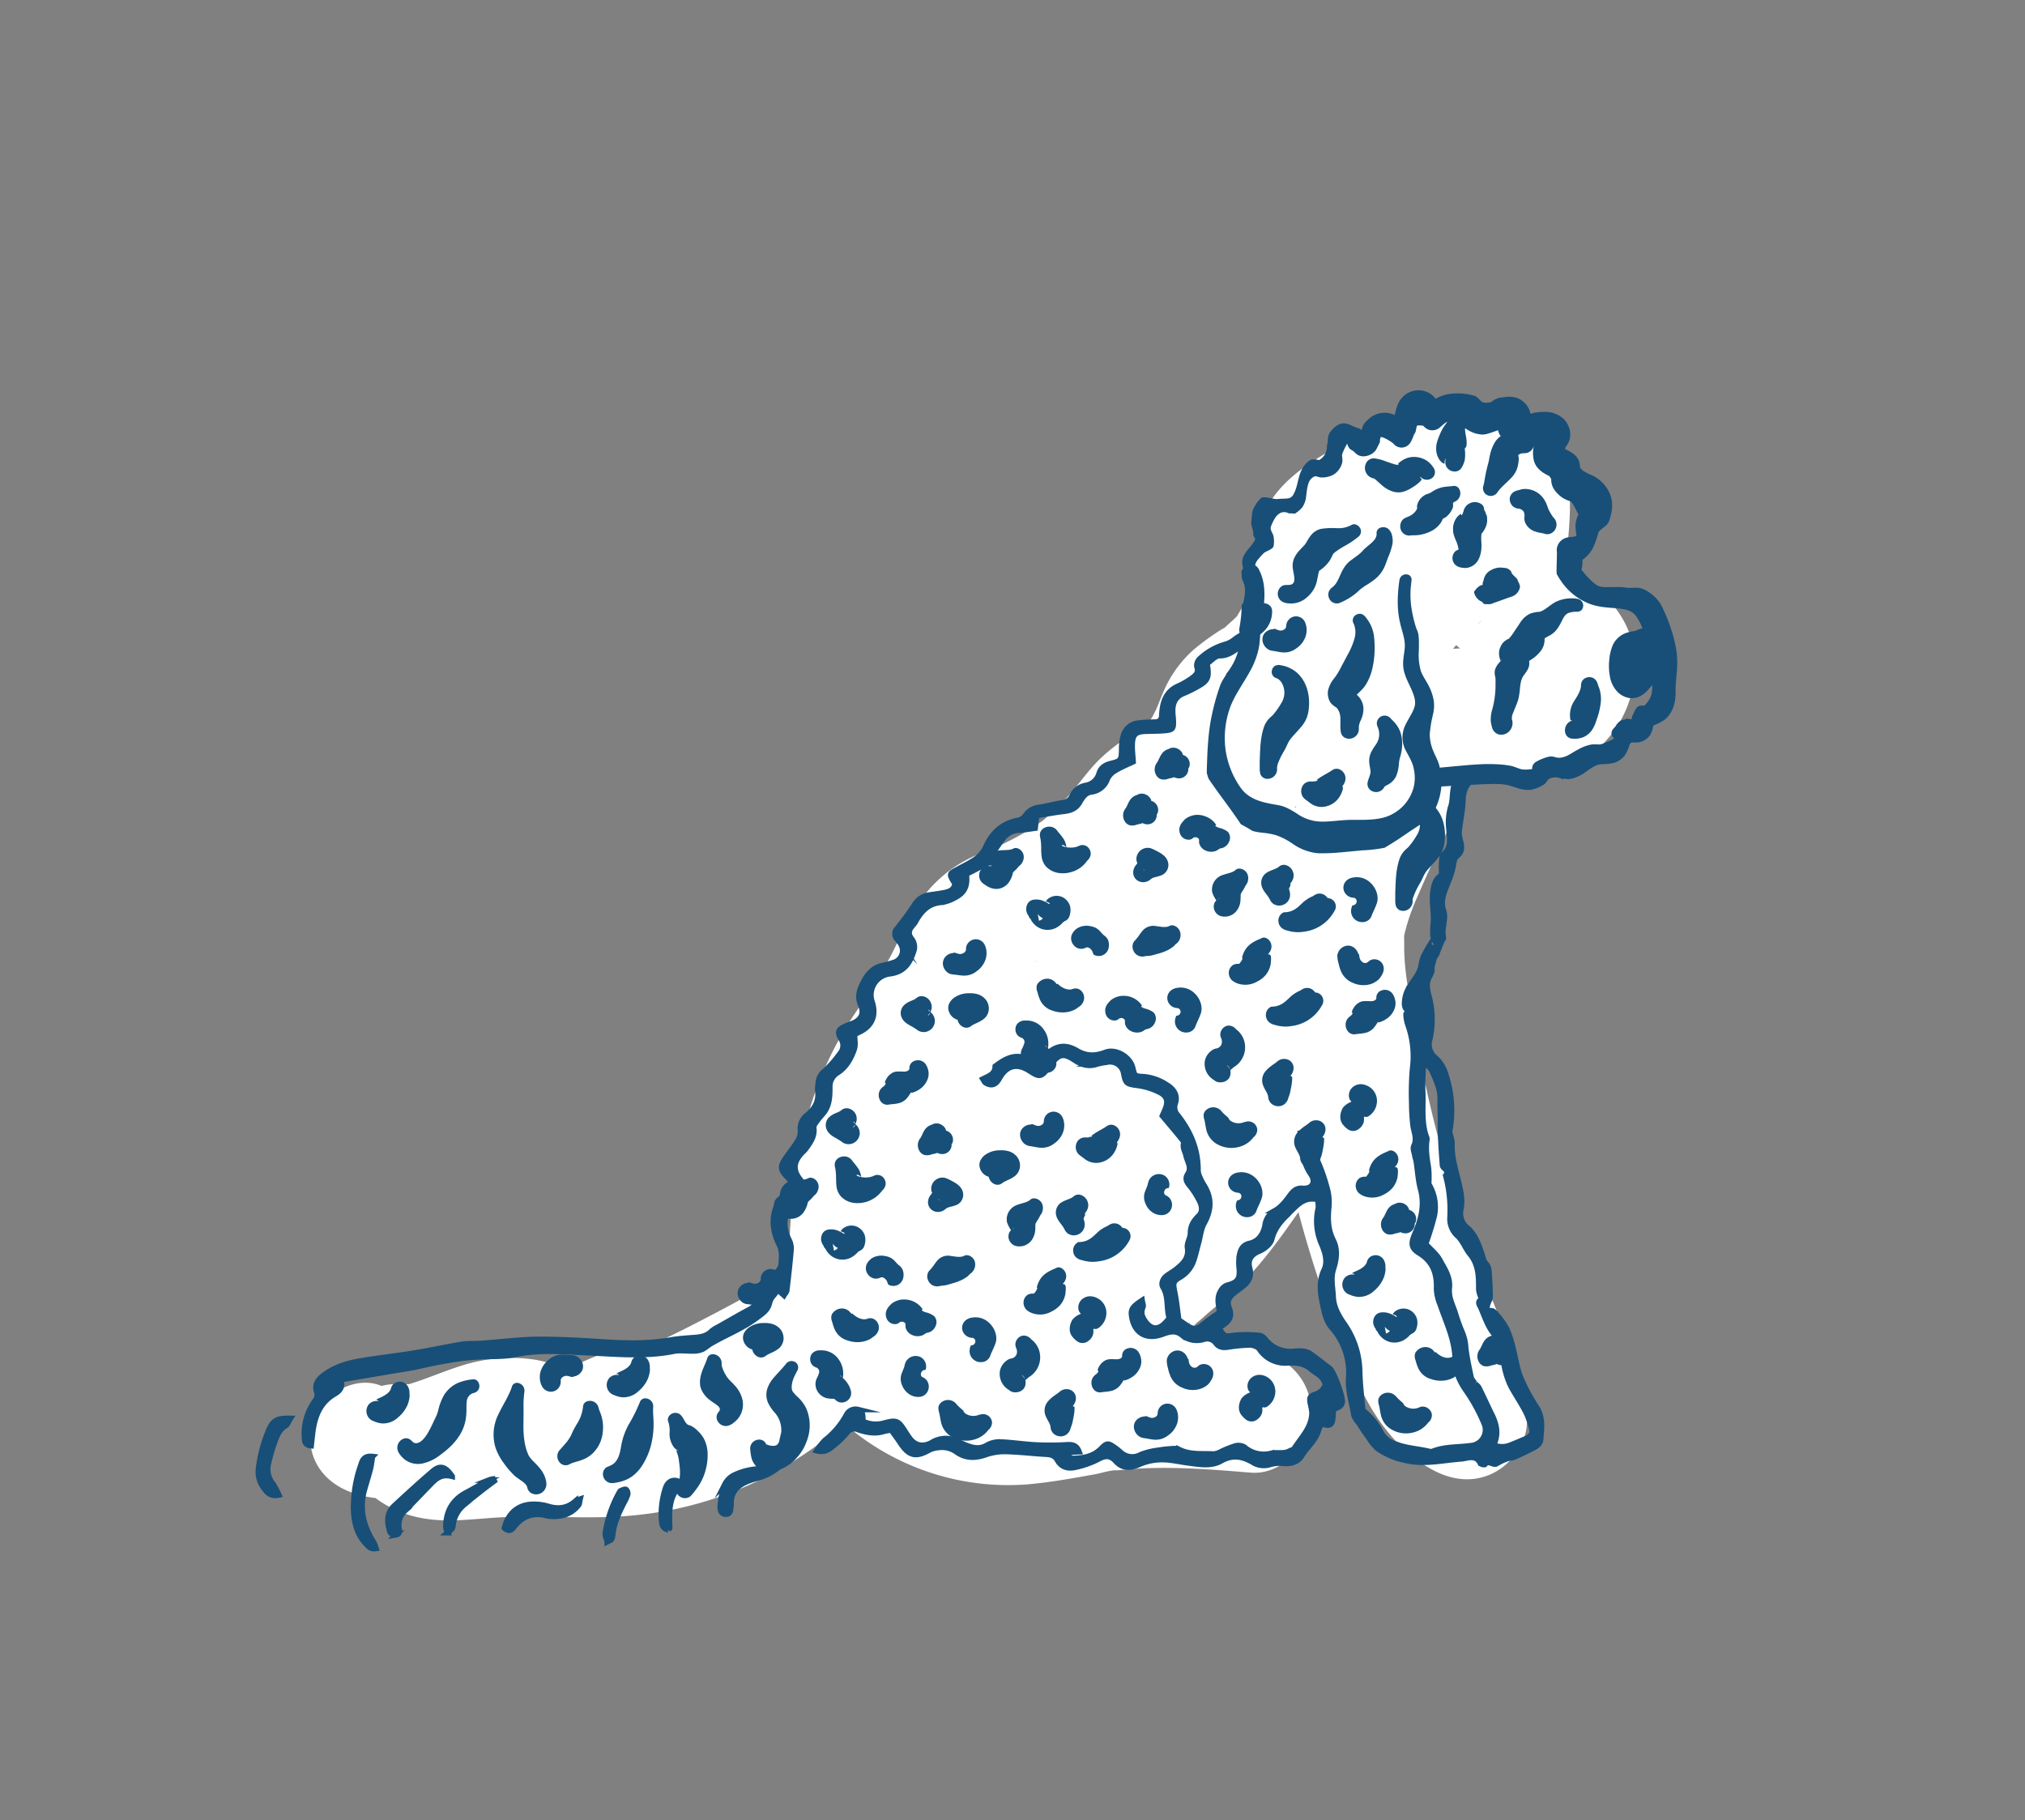 <svg width="732" height="658" fill="none" xmlns="http://www.w3.org/2000/svg"><rect width="100%" height="100%" fill="#808080" stroke="none"/><path d="M452.94 208.61a4.18 4.18 0 0 0-.54 1.49c.121-.507.302-.997.54-1.46v-.03z" fill="#fff"/><path d="M590.18 233.24c-2-10.36-9.62-18.78-18.37-24.18a56.336 56.336 0 0 0-5.88-3c.162-.967.272-1.941.33-2.92.78-14.91 4.46-32.09-6.16-44.35-10.44-12-29.86-12.37-44.26-10-12.21 2-23.89 7.8-34.55 13.89-12.92 7.36-24.42 15.94-27 31.61a102.985 102.985 0 0 0-1.19 11.45c0 1-.11 1.92-.16 2.88 0-.08.08-.16.13-.24a2.234 2.234 0 0 0-.13.27c0 .36-.05.72-.06 1.08-.08 1.86-.64 1.5-.48.38-.42 1.62-.61 3.63-1 4.87l-.24.71c-.28.73-.44 1.18-.5 1.37-.44.69-.89 1.34-1.06 1.63-.51.88-1.07 1.72-1.59 2.59-.283.44-.537.897-.76 1.37-1.18 1.27-2.69 2.52-3.64 3.38l-1.07 1a6.59 6.59 0 0 0-1.08.57 92.418 92.418 0 0 0-10.05 7.31A42.84 42.84 0 0 0 421 249.06c-1.12 2.42-2 4.93-3.06 7.39-.27.5-.66 1.28-.89 1.74-.09.18-.37.7-.67 1.29-.39.43-1.37 1.77-1.65 2.08-.56.61-.85.94-1 1.11-1.53 1-3.5 1.95-4.29 2.48-5.23 3.52-10.4 7.33-14.57 12.09-3.28 3.75-6.17 7.82-9.55 11.49a87.412 87.412 0 0 1-5.23 5.21c-1 .92-2.1 1.76-3.1 2.69h-.05l-.7.52a86.65 86.65 0 0 1-12.73 7.46l-1.48.72-1.33.53c-3.69 1.53-7.45 3-11 4.81-11.64 6-19.16 16-24.27 27.69-4.32 9.91-10 18.62-16.09 27.55-14.11 20.85-20.66 43.42-23 68.31-.78 8.14-1.06 16.32-1.19 24.49-.724.759-1.5 1.467-2.32 2.12-.41.22-1.15.67-1.9 1.18a94.075 94.075 0 0 1-3.8 2.43c-2.56 1.57-5.18 3-7.81 4.48a845.22 845.22 0 0 1-19.78 10.44c-3.57 1.81-7.16 3.58-10.79 5.27-1.57.74-3.15 1.44-4.73 2.16a69.027 69.027 0 0 0-14.02 1.96c-4.36 1.13-8.43 3.16-12.55 5 1.44-.65-1.36.37-2.41.78a112.736 112.736 0 0 0-11.04-2.91 58.29 58.29 0 0 0-27.12 2.05c-6.42 2-12.57 4.74-19 6.7h-5a19.036 19.036 0 0 0-4.93.64l-.59-.22c-9.82-3.69-22.36 4.09-24.6 14-2.59 11.37 3.46 20.65 14 24.6a37.72 37.72 0 0 0 9 2.16 39.684 39.684 0 0 0 14.27 6.71c9.61 2.35 18.74 1.07 28.4.4 17.74-1.22 35.54 1 53.25-1.14a130.65 130.65 0 0 0 50.26-16.39c7.7-4.45 16.16-10 22.85-16.86a90.07 90.07 0 0 0 66.75 22.31c8.06-.72 16.05-2.14 24-3.59 2.27-.41 5-1.29 7.43-1.51.446.035.894.035 1.34 0 1.91-.17 3.81-.37 5.72-.5 14-.93 28.09.23 42.08 1.37 10.88.89 20.26-9.06 21.61-19.07 1.5-11.17-5.27-20.57-15.76-24.14-7.21-2.45-14.49-4.76-21.63-7.4l-.69-.26c-1-.48-2-1-3-1.5-.35-.19-.68-.4-1-.61.24-.34.42-.6.52-.76.89-.83 2-1.64 2.43-2.06 2.58-2.4 5.36-4.57 8.06-6.83 10.66-8.92 18.8-20.2 26.71-31.55a416.314 416.314 0 0 0 8.15 27.11 328.747 328.747 0 0 0 14.69 37.27c5.73 11.9 14.6 23.24 26.6 29.28 7.15 3.6 15.09 4.17 22.21 0 6.28-3.67 11.51-11.45 10.9-19-1.6-19.68-10.29-36.51-17.13-54.71a474.959 474.959 0 0 1-16.06-51.37 464.548 464.548 0 0 1-5.82-26.28c-.82-4.26-1.58-8.526-2.28-12.8-.353-2.14-.687-4.28-1-6.42-.2-1.34-1.47-8.42-.5-3.35a95.057 95.057 0 0 1-1.48-12.9c-.09-1.84 0-3.66-.07-5.5v-1.22c.2-1 .48-2 .73-2.93a64.4 64.4 0 0 1 2-6.18c.35-.95 1.12-2.82 1.23-3.09 1.82-4.233 3.683-8.45 5.59-12.65 3.72-8.18 7.593-16.29 11.62-24.33 1.63-3.26 3.3-6.5 5-9.74h.19a57.86 57.86 0 0 0 15.77 1.81c11.41-.6 23.06-4.75 30.85-13.42a39.618 39.618 0 0 0 9.63-34.51zm-64.94 1.3 1.16-1.34c.45.43.91.82 1.37 1.22-.85.01-1.69.05-2.53.12zm10.42-10.34a5.065 5.065 0 0 1-1.77 1.5 9.987 9.987 0 0 0 1.77-1.5zM373.5 347.91c1-.48 2.89-1.08 0 0zm56.28 130.37v-.18c.23 0 .36.15.43.42l-.43-.24zM549 237.17h-.06a.272.272 0 0 1 .09 0H549zm-.08 0h-.31c.109-.014.22-.014.33 0h-.02zm-.29 9.15.4.23c.074.052.141.112.2.18l-.6-.41zm-97-31.68a4.7 4.7 0 0 1-.94 2.28c.18-.35.49-1.11.97-2.28h-.03zm-3 6a7.275 7.275 0 0 1-1 1.51c.42-.54.89-1.24 1.06-1.54l-.06.03zm-33.16 40.48-.11.22c-.365.4-.778.753-1.23 1.05.51-.39 1.11-1.02 1.4-1.3l-.06.03zm15.98 218.18-.09-.06c.17-.19.36-.38.56-.58l-.47.64zm76.46 33.87a2.052 2.052 0 0 0 0-.47c.03.155.03.315 0 .47zM537 273.32c.31-.37.52-.5 0 0z" fill="#fff"/><path d="M606 235.24a50.13 50.13 0 0 0-1.91-7.77 61.321 61.321 0 0 0-2.9-7.3 13.471 13.471 0 0 0-2.67-4.06 14.772 14.772 0 0 0-3.9-2.88c-2.9-1.45-4.78-.36-7.13-.84-2.35-.48-7.13.22-9.25-.4-2.41-.65-6.61-6-6.57-6.09.313-1.145.428-2.336.34-3.52a11.672 11.672 0 0 0 4-4.71 30.85 30.85 0 0 0 1.72-5c.36-1.25 3.25-2.48 3.83-4.09a17.612 17.612 0 0 0 1.2-5.81 11.211 11.211 0 0 0-2.11-6.6 13.142 13.142 0 0 0-4.92-4.25 21.083 21.083 0 0 1-3.52-1.77 4.644 4.644 0 0 1-.89-.93c-.06-.08-.12-.18-.18-.28a8.394 8.394 0 0 0-.16-1.5 5.94 5.94 0 0 0-.68-1.72 5.709 5.709 0 0 0-1.2-1.37 11.85 11.85 0 0 0-2.83-1.74l-.47-.22a5.045 5.045 0 0 1 0-.55c.456-.61.857-1.259 1.2-1.94a6.825 6.825 0 0 0 .3-4.93 8.087 8.087 0 0 0-2.2-3.66 9.932 9.932 0 0 0-6.86-2.42 20.399 20.399 0 0 0-2.88.19 8.562 8.562 0 0 0-2.13.55.818.818 0 0 0 0-.14 7.409 7.409 0 0 0-1-2.49 8.248 8.248 0 0 0-1.69-1.89 7.209 7.209 0 0 0-2.38-1.32 9.518 9.518 0 0 0-4.3-.23l-1.4.17a6.272 6.272 0 0 0-2.81 1.15l-.7.5-.36.08a7.116 7.116 0 0 1-1.79.11 2.654 2.654 0 0 1-1.13-.33 1.698 1.698 0 0 1-.41-.32c-.09-.08-.09-.1-.14-.14a7.166 7.166 0 0 0-1.71-1.52 2.453 2.453 0 0 0-.68-.28h-.11a21.137 21.137 0 0 0-9.88-.35 14.767 14.767 0 0 0-3.75 1.51c-.35-.414-.728-.805-1.13-1.17a7.804 7.804 0 0 0-4.87-1.88 8.192 8.192 0 0 0-4.9 1.5 8.623 8.623 0 0 0-2.9 3.84 19.448 19.448 0 0 0-1 3.63 8.357 8.357 0 0 0-2.81-.8 8.525 8.525 0 0 0-5.91 1.62 17.865 17.865 0 0 0-2 1.86 4.998 4.998 0 0 0-1.19 2.54l-.24.12a1.632 1.632 0 0 0-.41-.32 3.36 3.36 0 0 0-1-.43l-.45-.13c-.3-.11-.6-.23-.93-.38a12.014 12.014 0 0 0-2.54-1 4.444 4.444 0 0 0-3.43.7 9.832 9.832 0 0 0-2.08 1.91 4.921 4.921 0 0 0-1.21 3 4.634 4.634 0 0 1-.25 1.85v.14a1.006 1.006 0 0 0-.07.46 5.63 5.63 0 0 1-2.82 5.11l-1.36-.26-.8.12c.095-.044.196-.075.3-.09a2.891 2.891 0 0 0-.72 0c-1 .25-1 .55-1.32.72a8.269 8.269 0 0 0-1.43 1.46 11.164 11.164 0 0 0-1.77 3.55c-.74 2.43-1 4.82-2.11 6.73a2.57 2.57 0 0 1-2.25 1.64c-1.09.13-2.34.07-3.61.23s-4.87-1.2-5.93-.37a13.472 13.472 0 0 0-2.83 4c-.55 1.17-.5 3.26-.7 4.54-.2 1.28.85 3.34.71 4.45-.14 1.11 1.07 1.37.53 2.34a20.762 20.762 0 0 1-2.09 2.86 13.822 13.822 0 0 0-2.09 3.1 5.996 5.996 0 0 0-.06 3.82c0 .09.06.17.08.26a3.676 3.676 0 0 0-.65 1.24c.07.84.12 1.68.17 2.52l.37.82c.441.978.698 2.029.76 3.1 0 1.765-.259 3.521-.77 5.21l-.41.13a51.413 51.413 0 0 1-.95 9.16c1 5.8-1 11.73-5 16.4 1.29-1.52-.89 1.73-1.1 2.15a17.1 17.1 0 0 0-1.16 2.82 83.621 83.621 0 0 0-2.61 9.61c-1.36 6.19-1.63 13.25-1.81 19.89v1c.19.68.39 1.36.61 2 3.76 5.6 8 10.9 11.71 16.5 1.42.754 2.81 1.554 4.17 2.4.43.13.86.24 1.3.34 1.92.35 2.85.34 4.11.55a21.74 21.74 0 0 1 3.21.7 25.025 25.025 0 0 1 6.05 3.15 18.99 18.99 0 0 0 9 3.34 69.242 69.242 0 0 0 8.36-.32l7.76-.73a50.387 50.387 0 0 0 8-.93c2.13-1.27 4.24-2.58 6.31-4 3.06-2.08 6.29-4.33 9.68-6.22a23.634 23.634 0 0 0 4.52-11.93l4.43-.24c5.29-.21 10.81-.75 15.9-.66 1.219.031 2.433.165 3.63.4 1.08.24 2.32.7 3.69 1.12 1.579.545 3.259.733 4.92.55a13.796 13.796 0 0 0 4.35-1.79c.284-.145.533-.349.73-.6l.08-.11.91-1.24a4.847 4.847 0 0 1 4.28-.43l1 .4a.16.16 0 0 0 .11-.032.16.16 0 0 0 .06-.098.151.151 0 0 0-.033-.106.153.153 0 0 0-.097-.054c-.09 0 .42.08 1.35.2.559.05 1.121.016 1.67-.1.402-.089.799-.199 1.19-.33a15.301 15.301 0 0 0 3.93-2.08c2.18-1.55 3.75-2.64 5.42-2.81.9-.13 2.17 0 3.84-.31a7.745 7.745 0 0 0 4.92-2.87 15.509 15.509 0 0 0 1.78-4c.044-.093.094-.183.15-.27l.22-.2c.24-.21.35-.24.37-.24.36-.02.72-.02 1.08 0a6.563 6.563 0 0 0 3.22-.65 5.873 5.873 0 0 0 2.64-2.55 9.85 9.85 0 0 0 .79-2.53c.018-.101.041-.201.07-.3.185-.146.386-.27.6-.37a13.828 13.828 0 0 0 4-2.25c2.82-2.66 3.41-6.33 3.47-9.06 0-1.51 0-2.46.08-3.63l.29-3.62a33.762 33.762 0 0 0-.07-8.21zm-56.76-81.42 2.85-2a3.232 3.232 0 0 0-.57-.61l-.22-.17-1.77.66.39-.15 1.38-.51c.08.06.12.12.19.18.227.165.42.373.57.61l-2.86 2 .04-.01zm47.42 98.07a7.726 7.726 0 0 1-1.13 1.93c-.236.318-.49.621-.76.91l-.31.33h-1.18a2.558 2.558 0 0 0-1.22.39 2.13 2.13 0 0 0-.57.55l-.25.38c-.49.88-.84 1.86-1 2.08a1.259 1.259 0 0 0-.33.77v.65c-.438.06-.882.06-1.32 0l-.76-.11a.125.125 0 0 0-.051.002.12.12 0 0 0-.047.022.127.127 0 0 0-.052.086.14.14 0 0 0 .03.099.142.142 0 0 0 .09.051 5.014 5.014 0 0 0-1.89.44 5.3 5.3 0 0 0-1.77 1.83c-.136.23-.297.445-.48.64-.312.3-.587.636-.82 1a2.126 2.126 0 0 0-.12 2c.184.384.446.724.77 1a12.49 12.49 0 0 1-1.48.81c-.6.25-1.17.52-1.8.75a9.608 9.608 0 0 1-1.63.58c-.95.15-2.58-.22-4.1.23-1.403.349-2.75.894-4 1.62-1.22.61-2.43 1.45-3.49 2a7.697 7.697 0 0 1-3.37 1 5.091 5.091 0 0 1-1.64-.29 4.751 4.751 0 0 0-2.51 0 17.464 17.464 0 0 0-4 1.63 3.219 3.219 0 0 0-1.17 1 2.451 2.451 0 0 0-.41 1.7l-.2.05a13.606 13.606 0 0 1-3.52.11c-1.09-.23-2.3-.83-3.77-1.23a34.555 34.555 0 0 0-4.19-.56 64.104 64.104 0 0 0-8.2 0c-4.57.27-9.08.78-13.55 1.16a12.64 12.64 0 0 0-.52-1.85c-.54-1.46-1.18-2.61-1.61-3.65a16.132 16.132 0 0 1-1.51-6.54 45.279 45.279 0 0 1 1.22-7.35 13.81 13.81 0 0 0 .28-4.5 17.636 17.636 0 0 0-1.17-4.19c-1.11-2.75-2.82-4.75-3.55-6.91a20.847 20.847 0 0 1-.71-7.33c0-1.31.06-2.64 0-4-.05-.69-.09-1.33-.21-2.06a9.324 9.324 0 0 0-.73-2 47.938 47.938 0 0 1-1.75-7.43 32.493 32.493 0 0 1-.2-7.69l.2-1.93a1.999 1.999 0 0 0-.76-2.13 2.39 2.39 0 0 0-3.56 1.72c-.75 5.16-1 10.53.27 15.7.59 2.59 1.55 5 1.66 7.51.11 2.51-.77 5-.58 7.86.19 2.86 1.56 5.4 2.63 7.72 1.07 2.32 2 4.65 1.57 6.65-.43 2-1.89 4-3.21 6.57a11.007 11.007 0 0 0-1.25 4.55A10.136 10.136 0 0 0 508 271c1.44 2.74 2.53 4.42 3 6.66.511 2.136.548 4.358.11 6.51a15.287 15.287 0 0 1-7.58 10c-3.77 2.16-8.32 2.23-13.66 2.21-5.49-.15-10.85 1.21-15 .34a16.386 16.386 0 0 1-6.13-2.65 28.817 28.817 0 0 0-3.77-2.12 13.614 13.614 0 0 0-2.31-.77c-.86-.19-1.34-.25-2-.38-5.12-.85-9.44-2.14-12.2-6.06a31.424 31.424 0 0 1-5.43-13.59 32.568 32.568 0 0 1 1.43-14.84c1.61-4.77 4.79-8.9 7.35-13.58a28.968 28.968 0 0 0 3-7.52c.69-2.65.64-5.48.9-7.91.5-5.05 1.94-10.29 1.11-16a17.889 17.889 0 0 0-1.14-4.13l-.46-1-.24-.5a4.652 4.652 0 0 0-.55-.73 2.877 2.877 0 0 0-.71-.55c.1-.655.365-1.275.77-1.8a26.875 26.875 0 0 1 2.21-2.51c.77-.84 3.27-1.38 3.67-2.6a9.866 9.866 0 0 0 0-3.52c-.11-1-1.32-2.38-1-3.46.36-1.046.829-2.052 1.4-3a5.277 5.277 0 0 1 2.21-2.14 3.434 3.434 0 0 1 2.89.21h.09l2.07.08a.382.382 0 0 0 .25-.09l.06-.05a10.785 10.785 0 0 0 2.42-2.12 8.264 8.264 0 0 0 1.24-2.99c.35-2.08.4-4.19 1.09-5.94a3.943 3.943 0 0 1 1.65-2c.8-.51 1.07-.23 2.45.11a8.425 8.425 0 0 0 3.46-.4 5.875 5.875 0 0 0 3-2 6.679 6.679 0 0 0 1.6-3.26c.08-1.56-.29-2.18 0-2.93a25.727 25.727 0 0 1 1.74-3.62c.049.2.109.397.18.59.122.362.305.7.54 1 .1.33 1.16.93 1.07.86.338.197.647.44.92.72.484.527 1.078.94 1.74 1.21.737.235 1.52.283 2.28.14a5.758 5.758 0 0 0 3.5-2l.15-.21.07-.1 1.27-2.52c.084-.164.128-.345.13-.53v-.1a2.49 2.49 0 0 1 .32-1.44c-.05.05 0-.06.71.14a14.874 14.874 0 0 1 3.84 2.25 3.705 3.705 0 0 0 3 1.43 3.859 3.859 0 0 0 3.25-2c.348-.645.652-1.314.91-2a6.72 6.72 0 0 1 .63-1.31 1.43 1.43 0 0 0 .25-.53v-.1c.18-.76.43-2 .44-2 .08-.08-.06.05.18 0a5.772 5.772 0 0 1 2.16.07 4.365 4.365 0 0 0 1.71 1.33 4.151 4.151 0 0 0 4-.53l1.42-1.22a9.747 9.747 0 0 1 1.16-.87c.12-.08.22-.11.34-.18-.231.386-.481.76-.75 1.12a9.82 9.82 0 0 0-.74 1.08c-.46.764-.858 1.563-1.19 2.39a20.475 20.475 0 0 0-1 2.71 8.573 8.573 0 0 0-.24 3.68c.072.386.169.767.29 1.14.07.19.13.37.21.54l.38.76c.303.513.7.965 1.17 1.33.29.23.61.44.79.37.18-.07 0 0 .17-1 .06-.311.19-.605.38-.86l-.08.37a4.287 4.287 0 0 0-.09.74 3.311 3.311 0 0 0 3 3.59 2.819 2.819 0 0 0 2.91-1.41 9.161 9.161 0 0 0 1.12-2.77c.147-1.114.171-2.241.07-3.36-.2-1.16.31-1.13.38-1.15a5.688 5.688 0 0 0 .23-1.83c0-1.68-.67-3.43-.57-5.13.923.68 1.932 1.235 3 1.65a9.474 9.474 0 0 0 2.29.57c.487.1.985.127 1.48.08a7.493 7.493 0 0 0 1.36-.27c1.35-.38 2.4-.79 3.47-1.16l.34-.12a4.915 4.915 0 0 0 .7 1.81l.15.22.08.12a7.677 7.677 0 0 0-2.1 2.22c-1.9 3.27-1.94 6-2.36 7.46a54.834 54.834 0 0 0-1.36 6.18 12.518 12.518 0 0 1-.42 2 2.842 2.842 0 0 0 .8 3.07 2.861 2.861 0 0 0 2.167.665 2.877 2.877 0 0 0 1.973-1.115c1.29-2 3.41-3.53 5.27-5.57a9.003 9.003 0 0 0 2.09-3.62 12.97 12.97 0 0 0 .47-3.12 2.7 2.7 0 0 0-.09-.81.467.467 0 0 1 .05-.62c.353-.283.78-.46 1.23-.51a6.75 6.75 0 0 1 .91-.07c.493.01.982-.093 1.43-.3a3.476 3.476 0 0 0 1.78-2c.037-.131.067-.265.09-.4l-.09.74a11.9 11.9 0 0 0 .17 4.65 6.526 6.526 0 0 0 1.5 2.76 9 9 0 0 0 2 1.68c.58.379 1.189.714 1.82 1 .2.12.12 0 .33.27.218.288.419.588.6.9.08.22 0-.11 0 .26a6.623 6.623 0 0 0 .74 3c.43.773.973 1.477 1.61 2.09a10.598 10.598 0 0 0 1.91 1.56c.675.41 1.392.746 2.14 1 .258.075.504.186.73.33.201.167.376.363.52.58a16.559 16.559 0 0 1 1.41 2.53l.8 1.54a6.991 6.991 0 0 0-.74 1.84 8.323 8.323 0 0 0-.34 2.61c.03.67.097 1.338.2 2 .081.415.118.838.11 1.26a3.177 3.177 0 0 1-.94.27 10.19 10.19 0 0 1-1.36.17l-.69.07a5.24 5.24 0 0 0-1.05.29 5.012 5.012 0 0 0-1.75 1.16 4.614 4.614 0 0 0-1.22 4c-.09 4.54-.15 6.23-.15 6.43 0 .72.07 1.39.07 1.39.465.849.972 1.673 1.52 2.47a22.06 22.06 0 0 0 8.79 7.61c7.35 3.74 15.68.45 18.65 5.58a17.952 17.952 0 0 1 2 3.95c-.93.246-1.834.581-2.7 1a13.714 13.714 0 0 0-3.82.94 8.534 8.534 0 0 0-4.12 4 17.624 17.624 0 0 0-1.34 5.59c-.2 1.928-.126 3.874.22 5.78a10.54 10.54 0 0 0 2.92 5.84 7.881 7.881 0 0 0 3.36 1.9 6.423 6.423 0 0 0 4.31-.34c2.53-1.13 3.83-3.25 4.71-4.16a10.447 10.447 0 0 1-.55 4.22h-.02z" fill="#174f78"/><path d="M554.36 160.54a2.723 2.723 0 0 0-.08-.69h.13c0 .15-.02.41-.05.69zm11.36 1.46s0 .07 0 0zm2.13 59.35a7.45 7.45 0 0 1 1.84-.21c.55.05 1.88-.08 2.28-1a2.455 2.455 0 0 0 .08-2.315 2.467 2.467 0 0 0-1.88-1.355 13.072 13.072 0 0 0-8.12 1.27c-2.56 1.54-4.43 3.65-6.35 3.46-.725.12-1.443.28-2.15.48a5.636 5.636 0 0 0-1.49.76c-.384.256-.748.54-1.09.85a12.383 12.383 0 0 0-1.68 2.15l-1 1.49c-.74 1.07-1.35 2.1-2 2.93-.24.34-.85 1-.68.86 0 0 0 .05-.32.22a6.488 6.488 0 0 0-1.57 1 4.995 4.995 0 0 0-1.14 1.53c-.118.22-.221.447-.31.68-.144.349-.255.71-.33 1.08a6.392 6.392 0 0 0 .27 3c.061.211.135.418.22.62 0 .16.16-.36.3-.41.06.1-.46.71-.92 1.26a6.797 6.797 0 0 0-1.43 2.52 5.685 5.685 0 0 0 .15 2.57c.09.579.113 1.166.07 1.75v2a33.178 33.178 0 0 1-1.12 7.7 13.003 13.003 0 0 0-.6 4.41c.088.78.249 1.55.48 2.3a3.461 3.461 0 0 0 2.68 2.6 4.002 4.002 0 0 0 3.71-1.41 4.214 4.214 0 0 0 .76-4.14 4.931 4.931 0 0 1 .44-2.28l1.41-3.49c.312-.785.546-1.599.7-2.43.13-.76.23-1.47.31-2.2.07-1.144.231-2.281.48-3.4.125-.436.286-.86.48-1.27.1-.2.26-.54.23-.43l.42-.59a14.45 14.45 0 0 0 1.35-2.05 4.762 4.762 0 0 0 .43-2.79v-.13l.39-.29a13.185 13.185 0 0 0 4-3.6 6.453 6.453 0 0 0 .91-1.9 9.82 9.82 0 0 0 .28-1.52c0-.76.19-1-.25-.33.23-.41.1-.55 1.6-1.32a9.124 9.124 0 0 0 2.31-1.59 11.472 11.472 0 0 0 1.53-2c1.66-2.7 1.75-4.57 4.32-5.04zm-40.68-34.89c-.341.318-.64.677-.89 1.07-.198.32-.371.654-.52 1a7.46 7.46 0 0 0-.49 2c-.024.31-.024.621 0 .93 0 .3 0 .51.06 1.18.267 1.03.625 2.034 1.07 3 .379.877.648 1.797.8 2.74.014.12.014.241 0 .36a2.594 2.594 0 0 0-1.41.85 3.444 3.444 0 0 0 .23 4.55 4.25 4.25 0 0 0 2.42 1.07c.726.15 1.474.15 2.2 0a5.675 5.675 0 0 0 3.94-3.21c.562-1.262.878-2.619.93-4 .08-1.23-.08-2.53-.08-3.21-.006-.548.024-1.096.09-1.64 0 0-.43.39.48-.79.243-.316.46-.65.65-1l.3-.59c.06-.126.11-.256.15-.39a5.904 5.904 0 0 0 .48-2.6l-.07.36a4.41 4.41 0 0 0-.32-2.45l.06 1.11a6.871 6.871 0 0 0-.2-1.33 3.455 3.455 0 0 0-.56-1.14 2.404 2.404 0 0 0-1.24-2.25 4.202 4.202 0 0 0-6.18 2.57c-.13.505-.314.995-.55 1.46-.22.28-.37 0-.31-.32-.15-.04-.55.21-1.04.67z" fill="#174f78"/><path d="M528 198.59h-.34a1.29 1.29 0 0 1 .34 0zm-5.09-11.86a7.883 7.883 0 0 0 1.96-2.53 3.16 3.16 0 0 0 .35-2.13.823.823 0 0 1 .21-.43c-.06-.13.78-.34 1.12-.67a3.251 3.251 0 0 0 1.33-2.43 3.16 3.16 0 0 0-.67-2.16 2.06 2.06 0 0 0-1.92-.7c-1.12.15-2.26.18-3.56.39a11.111 11.111 0 0 0-3.87 1.57 6.001 6.001 0 0 1-2.15 1 4.747 4.747 0 0 0-.81.42 6.156 6.156 0 0 0-1.14.9 5.483 5.483 0 0 0-1.4 2.38c-.076.282-.133.57-.17.86a.99.99 0 0 1 .09.3 1.876 1.876 0 0 1-.36 1 5.885 5.885 0 0 1-2.31 2c-.53.27-.91.39-1.63.71a3.158 3.158 0 0 0-1.67 2 3.72 3.72 0 0 0 .24 2.7 3.295 3.295 0 0 0 3 1.69c.272-.016.542-.05.81-.1h1.26c.594-.02 1.185-.083 1.77-.19a13.392 13.392 0 0 0 3.72-1.2 9.072 9.072 0 0 0 3.89-3.41c.211-.378.398-.769.56-1.17l.41-.2c.333-.167.648-.368.94-.6z" fill="#174f78"/><path d="M521 187.84c-.1.04-.11.04 0 0zM509.16 177a22.848 22.848 0 0 0 3-1.89c.79-.64 1.63-1.38 1.74-1.84a.318.318 0 0 1-.1-.2.619.619 0 0 1-.3-.34c-.09-.09-.19-.35-.1-.38.196.193.406.37.63.53a3.073 3.073 0 0 0 3 .28 2.648 2.648 0 0 0 1.525-1.575 2.655 2.655 0 0 0-.175-2.185 9 9 0 0 0-2.59-2.84 8.617 8.617 0 0 0-4.23-1.37 7.596 7.596 0 0 0-4.36 1.06c-1.08.68-1.77 1.17-1.74 1.35.03.18.33.34-.05.39a2.994 2.994 0 0 1-1.34-.16c-1.15-.36-2.37-.76-3.55-1.21a15.007 15.007 0 0 0-3.86-.93 3.005 3.005 0 0 0-2.67 1.43 3.826 3.826 0 0 0-.335 3.429 3.824 3.824 0 0 0 2.555 2.311c.85.19.64.25.82.34.118.091.232.188.34.29l2 1.78a11.146 11.146 0 0 0 4 2.38 6.766 6.766 0 0 0 3.44.22 10.441 10.441 0 0 0 2.35-.87zm39.57 6.84a2.627 2.627 0 0 1 2 1.06c.349.642.452 1.388.29 2.1a4.552 4.552 0 0 0 .81 2.84 5.933 5.933 0 0 0 2.33 2c.891.387 1.829.656 2.79.8l.68.13.33.07.54.16a3.221 3.221 0 0 0 2.25-.23 3.524 3.524 0 0 0 1.822-2.379 3.526 3.526 0 0 0-.672-2.921 5.968 5.968 0 0 1-.57-.67l-.37-.54a15.303 15.303 0 0 1-1.13-2c-.32-.64-.31-.84-.61-1.58a9.885 9.885 0 0 0-1.52-2.8 8.1 8.1 0 0 0-3-2.37 8.722 8.722 0 0 0-3.33-.76 5.71 5.71 0 0 0-1.55.19c-.25.05-.494.124-.73.22a5.016 5.016 0 0 0-1.44.44 3.302 3.302 0 0 0-1.87 2.32 3.44 3.44 0 0 0 .36 2.12 3.277 3.277 0 0 0 2.59 1.8zm-60.37 18.69a9.749 9.749 0 0 0-1.9 1.83c-2.09 2.72-2.43 5.68-4.34 7.5a7.68 7.68 0 0 1-.77.66 3.46 3.46 0 0 0-1 1.33 3.343 3.343 0 0 0 .53 3.16 2.997 2.997 0 0 0 3.54.89c1-.46 1.49-.68 2.24-1.1a21.474 21.474 0 0 0 3.9-2.69c.29-.25.58-.51.84-.78.193-.179.397-.346.61-.5.41-.31.85-.63 1.37-1a31.699 31.699 0 0 0 3.74-2.53 12 12 0 0 0 3.36-4.43c.67-1.51 1-2.71 1.43-3.69a25.867 25.867 0 0 0 1.43-4.48 7.6 7.6 0 0 0-.11-2.94 4.35 4.35 0 0 0-1.57-2.71 2.999 2.999 0 0 0-2.79-.24 2.001 2.001 0 0 0-1.25 2.17c0 2.72-3.29 4-5.3 6.43a16.947 16.947 0 0 1-2.57 2.08l-1.39 1.04zm-5.88-2.83a31.302 31.302 0 0 1 3.88-2.5 31.762 31.762 0 0 0 4.9-3.35c2.12-2.45-1-5.32-2.85-4a9.787 9.787 0 0 1-5 1.09 27.717 27.717 0 0 0-5.8.23 6.544 6.544 0 0 0-3.45 2c-.682.815-1.275 1.7-1.77 2.64a7.718 7.718 0 0 1-.91 1.3l-1.65 1.74a11.377 11.377 0 0 0-2 2.91 7.163 7.163 0 0 0-.51 3.71c.29 2 .84 3.62.43 4.83a1.577 1.577 0 0 1-1.21 1.07 5.693 5.693 0 0 1-1.05.1 4.765 4.765 0 0 0-1.76.2 3.312 3.312 0 0 0-1.73 3.83c.23.835.77 1.55 1.51 2 .661.346 1.386.55 2.13.6a8.636 8.636 0 0 0 6.68-2.06c.884-.73 1.653-1.59 2.28-2.55a10.584 10.584 0 0 0 1.44-3.44c.44-2.15.72-3.85.95-3.8a13.156 13.156 0 0 0 3.66-3.56c1.54-2.69.79-2.02 1.83-2.99zm9.87 49.56c.499-.521.944-1.09 1.33-1.7.33-.54.63-1.08.91-1.63a20.475 20.475 0 0 0 1.27-3.38 32.147 32.147 0 0 0 1-6.46c.117-2.136.04-4.278-.23-6.4a13.262 13.262 0 0 0-2.81-6.38 3.606 3.606 0 0 0-1.53-1.3 2.397 2.397 0 0 0-2 .2 2.274 2.274 0 0 0-1.19 1.362 2.269 2.269 0 0 0 .19 1.798 7.893 7.893 0 0 1 .27 5.65 25.19 25.19 0 0 1-2.29 5.43l-2.65 5a22.562 22.562 0 0 1-2.77 4.3 10.528 10.528 0 0 0-1.74 3.68 5.782 5.782 0 0 0 0 2.45c.146.839.488 1.63 1 2.31 1.38 1.48 1.83 1.27 2.29 1.94a5.704 5.704 0 0 1 1 2.31c.33 1.73-.08 3.9.27 6.13a2.794 2.794 0 0 0 1.51 2.13 3.338 3.338 0 0 0 2.6.17 3.52 3.52 0 0 0 2.07-1.79c.218-.457.337-.954.35-1.46v-.94a6.663 6.663 0 0 1 .63-2.17 9.984 9.984 0 0 0 1-3.55 6.709 6.709 0 0 0-1.5-4.91 12.135 12.135 0 0 0-.88-.92c.24-.29 1.01-.94 1.9-1.87z" fill="#174f78"/><path d="M490.17 250.78c-.11-.18.09 0 .14.09.05-.22.05 0 .06.12l-.2-.21zm-27.4-10.33a2.817 2.817 0 0 0-2 .32 2.46 2.46 0 0 0-1 1.58 2.317 2.317 0 0 0 1.56 2.78c1.66.57 2.61 2.46 2.86 4.19a6.933 6.933 0 0 1-1 4.81 28.79 28.79 0 0 1-2.68 3.89 4.265 4.265 0 0 1-.55.62l-1 .91a8.343 8.343 0 0 0-2.12 3.42c-1.32 4-1.32 8.17-1.48 12.14v3c.013.592.1 1.18.26 1.75a2.668 2.668 0 0 0 1.91 1.63 3.49 3.49 0 0 0 3.9-2.17 3.79 3.79 0 0 0 .21-1.28 5.11 5.11 0 0 1 0-.7c.05-.386.13-.767.24-1.14a24.438 24.438 0 0 1 2.23-4.61c.46-.79.91-1.77 1.31-2.62.311-.668.686-1.305 1.12-1.9.82-1 2.28-2.54 3.55-4a12.174 12.174 0 0 0 2.14-3.28c.494-1.212.795-2.494.89-3.8.44-4.47-.61-9.48-4.28-12.8a11.75 11.75 0 0 0-6.07-2.74zm39.87 19.19a2.867 2.867 0 0 0-3.06-.79 2.814 2.814 0 0 0-.991.606 2.816 2.816 0 0 0-.889 2.09c.004.392.089.778.25 1.134a6.452 6.452 0 0 1-.62 6.51 22.415 22.415 0 0 0-1.63 2.61 7.999 7.999 0 0 0-.7 2.2 7.882 7.882 0 0 0 0 2.07c.14 1.19.41 2 .42 2.94.01.94-.63 2.13-1 3.57a2.886 2.886 0 0 0 .69 2.8 3.379 3.379 0 0 0 2.57.94 3.265 3.265 0 0 0 2.58-1.57l.2-.35.09-.08c.05-.05.14-.1.2-.15l.52-.31a6.771 6.771 0 0 0 3.4-3.27c.568-1.4.906-2.882 1-4.39.065-.951.243-1.891.53-2.8.383-1.301.602-2.645.65-4a14.252 14.252 0 0 0-.51-4.32 10.465 10.465 0 0 0-2.13-3.8c-.51-.61-.88-.89-1.57-1.64zm75.01-12.01a7.237 7.237 0 0 0-.22-.75 3.666 3.666 0 0 0-.91-1.36 3.002 3.002 0 0 0-2.54-.68 2.838 2.838 0 0 0-2.46 2.67c0 2-1.2 3.91-2.36 5.71a9.437 9.437 0 0 0-1.65 5.28c.08.85 0 1.73.34 1.89 0 .07.19-.05.3 0 .06.009.117.03.17.06 0 0-.19.08-.27.12a3.352 3.352 0 0 0-1.18.72 3.68 3.68 0 0 0-1.13 2.18 3.56 3.56 0 0 0 .41 2.27 2.802 2.802 0 0 0 2.2 1.28 8.894 8.894 0 0 0 3.91-.5 7.374 7.374 0 0 0 3.33-2.79 13.003 13.003 0 0 0 1.5-3.38 27.078 27.078 0 0 0 1.5-5.91 12.156 12.156 0 0 0-.78-6.4l-.16-.41zm-39.77-29.23a3.451 3.451 0 0 0 1.93-.39c2.31-.77 4.24-1.54 6.55-2.31a4.44 4.44 0 0 0 3.08-3.47v-.39l-.38-1.15c-.39-.39-.39-1.16-.77-1.54l-1.16-1.15c-.39-.38-.77-.77-.77-1.16a2.924 2.924 0 0 0-2.7-1.54 6.653 6.653 0 0 0-4.62.77 4.881 4.881 0 0 0-2.7 3.47c0 .39-.39.77-.39 1.54s-.38.39-.38.39a5.103 5.103 0 0 0-2.32 1.93l-.38.38v.39a4.738 4.738 0 0 0 1.085 2.139 4.741 4.741 0 0 0 1.995 1.331c0 .77.77.77 1.93.77v-.01z" fill="#174f78"/><path d="M555.43 508.7a65.78 65.78 0 0 1-5.81-10.84c-1.31-3.23-1.73-6.8-2.64-10.2a42.505 42.505 0 0 0-2.28-7.18 30.461 30.461 0 0 0-3.78-5.34c-.45-.57-1.19-1.32-1.78-1.3-2.08.08-1.68-1.18-1.41-2.32.21-.88.91-1.71.91-2.56 0-3-.18-6.08-.4-9.12a4.592 4.592 0 0 0-.86-2.75c-1.29-1.31-1.38-2.88-1.94-4.43-1.12-3.1-2.27-6.45-5-8.75a6.701 6.701 0 0 1-2.4-6.56c.77-3.67-.1-7.12-.9-10.46-1.08-4.47-2.49-8.81-2.26-13.48a12.362 12.362 0 0 0-.54-2.84 5.1 5.1 0 0 1-.32-1.71 41.307 41.307 0 0 0-1.89-21.81 12.67 12.67 0 0 0-3.26-4.68 6.133 6.133 0 0 1-2.07-6.53 32.62 32.62 0 0 0-.41-16.24c-.6-2.32-.87-4.44.4-6.7.327-.603.595-1.236.8-1.89a7.577 7.577 0 0 1 .52-3.36 5.28 5.28 0 0 1 1.17-2.63c.21-.59.43-1.19.67-1.78l-3.36-1.11a39.508 39.508 0 0 0-2.19 4.05 23.684 23.684 0 0 0-.78 3.4c-.83 3.23-3.36 5.49-4.77 8.38a11.555 11.555 0 0 0-1.09 4.08c-.12 1.42 0 3 1.82 3.35-.57.53-1.33.91-1.32 1.27.037 1.209.242 2.407.61 3.56a34.302 34.302 0 0 1 1.88 14.93c-.25 2.05-.37 4.12-.44 6.19-.08 2.42-.1 4.85 0 7.28.01 2.766.17 5.531.48 8.28.35 2.46 1.58 4.76.29 7.39-.45.9.18 2.35.38 3.54.11.69.39 1.36.5 2.05.52 3.36.7 6.81 1.58 10.07 1.52 5.65.2 10.87-2 15.91-1.47 3.39-1.64 5.21 1.42 7.09 5 3.05 6.55 7.39 6.33 12.94.086 1.935.52 3.838 1.28 5.62 2.24 6.59 5.4 12.87 5.45 20.11 0 4.14 1.66 7.84 4.16 11.34a63.272 63.272 0 0 1 6.26 11.49 5.735 5.735 0 0 1-.236 5.31 5.744 5.744 0 0 1-4.494 2.84c-4.64.65-9.44.28-13.92 2.09a2 2 0 0 1-1.08 0c-4.24-1-8.66-1.15-12.79-2.87a8.78 8.78 0 0 1-4.63-3.86 22.77 22.77 0 0 0-6-7.56 2.393 2.393 0 0 1-.78-1.5c-.37-4.24-.88-8.48-1-12.72a30.922 30.922 0 0 0-5.51-17.47c-2.1-3-3.95-6.2-4.09-10-.12-3.3-1-6.52.11-10 1.11-3.48 1.61-7-.1-10.39-1.92-3.78-2-7.66-1.61-11.75.258-2.51.013-5.046-.72-7.46a64.04 64.04 0 0 0-3.52-9.87 14.717 14.717 0 0 1-.91-5 6.362 6.362 0 0 0-2.49-5.07l-2.54.45c.37 1.6 1.05 3 .95 4.41-.33 3.68.647 7.359 2.76 10.39 2.07 3 .39 5.48-3 5.17-2-.18-3.28.79-4.48 2.47-1.51 2.09-3.25 4.32-5.42 5.54a6.993 6.993 0 0 0-3.65 5.42c-.63 3.16-2.31 5.74-5.65 6.49-2.36.53-3.18 2.17-3.56 4.1a16.966 16.966 0 0 0-.13 4.72c.34 3.83-.37 5.2-4.1 6.21a4.074 4.074 0 0 0-2.61 2.22c-1.55 2.55-.62 5.2-.36 7.69a65.806 65.806 0 0 0-6 4.31c-1.69 1.5-3.11 2-5 .9-1.33-.8-2.6-1.71-3.77-2.48-.49-3.44-.83-6.81-1.49-10.12-.66-3.31-.63-3.83 2-5.39a11 11 0 0 0 4.9-6.12c.7-2.07 1.17-4.22 1.74-6.33.64-2.33.86-4.9 2-7 2.64-4.72 2.86-9.18-.05-13.77a18.774 18.774 0 0 1-1.52-2.92 6.532 6.532 0 0 1-.63-2.42c.07-7.53-2.68-14-7.24-19.83a4.2 4.2 0 0 1-1-4.34c1-3-.52-5.22-3-6.73a17.835 17.835 0 0 0-8.51-3c-3.15-.13-3.18-.28-3.87-3.23-.93-3.95-6.08-7-9.86-5.55-3.6 1.35-6.76 1.48-10.34-.63-4.62-2.73-8.37-1.61-11.9 2.47-.68.8-1.37 1.59-1.88 2.18a45.211 45.211 0 0 0-5.71-2.26c-3.94-.94-7.05 1.05-10 3.28 0 2.83-2.35 3.52-4.46 4.58.4.61.57 1.13.93 1.35 2.13 1.3 3.73.8 5-1.51 2.44-4.43 5.91-5.57 10-3.34 1.58.87 3.47 2.47 4.83 2.13 1.52-.38 2.62-2.54 3.84-4 2.9-3.43 4.24-4.34 8.65-1.4 2.68 1.78 5.22 2.38 8.23 1.32a24.749 24.749 0 0 1 3.23-.6 4.994 4.994 0 0 1 3.975.639A4.996 4.996 0 0 1 406.19 388c.69 3.52.95 3.85 4.72 4.34a25.2 25.2 0 0 1 8.3 2.53c2.42 1.23 3.07 2.91 2.24 5.45-.33 1-.83 2-1.28 3.05 2.25 2.67 4.44 5.25 6.58 7.87.5.61 1.31 1.51 1.16 2-.5 1.74.51 3 .83 4.54.46 2.17 2.17 4.26.63 6.61-1.07 1.63-.48 2.83.67 4.22a28.488 28.488 0 0 1 3.55 5.52c.88 1.74 1.32 3.84-.27 5.39-1.81 1.78-3 3.59-3 6.28 0 1.74-1.32 3.58-1.06 5.22.61 3.86-1.67 5.85-4.14 7.85-1.13.91-2.46 1.58-3.59 2.49-1.13.91-1.91 2.64-1.13 3.93 2.17 3.59 1.15 7.67 2.31 11.26-.63.69-1.09 1.25-1.6 1.77-2.59 2.6-5.08 2.27-7.17-.74-1.15-1.64-1.64-3.15-.79-5.09.26-.6-.17-1.5-.3-2.41-3.39 2.25-4.11 3.18-3.79 5.53.82 6 5 9 11.3 6.65 2.47-.93 4.64-1.43 6.83.31a8.512 8.512 0 0 0 7.91 1.59 3.835 3.835 0 0 1 4.31 1.25c1.45 2 3.17 1.75 5.2 1.43a60.078 60.078 0 0 1 7.6-.66 3.829 3.829 0 0 1 3.3 1.9 11.174 11.174 0 0 0 10 4.6c3.2-.16 6 .13 8.46 2.32 1.17 1 2.68 1.73 3.72 2.87.74.8 1.56 2.32 1.26 3.1a5.553 5.553 0 0 1-2.9 2.86c-2.41.88-2.75 1-2.44 3.27.293 1.144.51 2.307.65 3.48 0 5.38-3.82 9-6.47 13.1-.27.42-1 .51-1.55.81-2.12 1.22-4.53.43-6.62.87a10.676 10.676 0 0 1-9.8-2.25 4.355 4.355 0 0 0-3.36-.39 39.783 39.783 0 0 0-5 2 7.127 7.127 0 0 1-2.71.91c-4.21-.23-8.54.38-12.54-1.65a5.054 5.054 0 0 0-2.5-.26c-1.676.08-3.346.263-5 .55a25.453 25.453 0 0 0-6.31 1.55 6.174 6.174 0 0 1-7.39-.9c-.65-.55-1.29-1.11-2-1.6-2.43-1.72-2.9-1.75-4.93.32-2.59 2.65-5.83 3.4-9.32 3.54a2.789 2.789 0 0 1-3.26-2.18l4.56-.2c-.81-2.25-2.24-2.64-4.32-2.52-3.726.223-7.461.246-11.19.07-4.25-.22-8.48-.89-12.73-1.07a9.12 9.12 0 0 0-4.93 1.09c-2.68 1.65-5.13 1.07-7.68.08-1.14-.44-2.21-1-3.32-1.55a9.578 9.578 0 0 0-9.07.57c-3 1.68-5.88 1.22-7.89-1.42-.66-.87-1.25-1.8-1.84-2.72-2.39-3.77-3-4.07-7.43-2.92-2.574.762-5.34.541-7.76-.62.07-2.94-.33-4-1.76-4.25a3.664 3.664 0 0 0-4.09 1.8 29.23 29.23 0 0 1-7.83 9.3 24.007 24.007 0 0 0-3 3.77c2.86.81 4.44-.48 5.9-1.65a33.918 33.918 0 0 0 5-4.82 3.25 3.25 0 0 1 4.12-1.12c3 1 6.14 1.62 9.33.58a18.31 18.31 0 0 1 2.6-.44c1.11 1.55 2.21 3 3.21 4.52 3.19 4.87 5.66 5.45 10.62 2.63a9.657 9.657 0 0 1 3.33-.84 8.938 8.938 0 0 1 6.54 1.69c3.31 2.28 6.72 2.18 10.42.91a20.616 20.616 0 0 1 7.12-1.16c5 .12 10 .72 14.94 1 1.67.11 3 .53 3.88 2.12 1.47 2.65 4 3.2 6.64 2.54a32.85 32.85 0 0 0 7.88-2.75c2.6-1.45 4.44-1.77 6.65.66 2.44 2.68 5.32 2.5 8.62 1a20.167 20.167 0 0 1 8.11-1.64c3.11 0 6.23.78 9.35 1.18 4 .52 8.28 1.34 11.86-.68 4.51-2.55 8.13-1.59 12.14.83 1.611.802 3.455 1 5.2.56a12.858 12.858 0 0 1 4.94-.58c2.68.35 5.45-.31 6.85-2.59 2-3.28 5.27-5.75 6.26-9.68a10.1 10.1 0 0 1 1.15-2.08c1.44.66 3.08 1.14 3.7-.72.271-1.359.369-2.747.29-4.13 1-1 3-.82 3.32-2.9.27-1.89-3-11-4.53-12.17-2.33-1.75-4.59-3.59-7-5.28a6.056 6.056 0 0 0-2.63-.94 16.345 16.345 0 0 0-3.28.06 11.558 11.558 0 0 1-10.34-4.31 3.529 3.529 0 0 0-2-1.42 47.39 47.39 0 0 0-9.07-.09c-3.6.48-3.57.77-5.74-2.62l1.44-1c2.13-1.5 3.48-3 2.32-6.07-1.16-3.07.1-4.43 2.92-6.5 2.82-2.07 5.55-3.84 4.42-8.18-.7-2.66.37-4.76 3.39-6 1.87-.75 4.18-2.58 4.61-4.35 1-3.92 3.28-6.57 6-9.14.17-.17.29-.39.47-.56 2.76-2.62 5.26-5.81 10.1-4.66.257.998.351 2.031.28 3.06a20.533 20.533 0 0 0 1.25 13.17c1.24 2.91 2.25 6.26.85 9.23-2.17 4.61-1.24 9-.27 13.55.56 2.61 1.22 5.2 3.07 7.33a24.562 24.562 0 0 1 6.08 18.21c-.31 4.63 1.14 8.8 1.85 13.16.21 1.3 1.4 2.46 2.18 3.65 1 1.6 2.11 3.19 3.23 4.74a18.233 18.233 0 0 0 3.16 3.88 26.002 26.002 0 0 0 9.54 4.17c6.93 1.82 13.75.12 20.62-.39 2.4-.17 5.3-1.76 7 1.57a1.89 1.89 0 0 0 1.59.47c1.48-1.81 3 .46 4.33-.33a19.467 19.467 0 0 1 3.93-1.84c.79-.27 1.71-.22 2.47-.55 2.09-.91 4.14-1.92 6.18-2.94 1.54-.77 3.17-1.56 3.31-3.57.31-3.95.88-7.82-1.49-11.49zm-42.78-139.61c-.26-1.46-.51-2.92-.88-5 1.85 2.12 1.85 2.12.88 5zM551.73 520c-2 .873-4 1.706-6 2.5a8.003 8.003 0 0 1-5.82-.1c1.86-3.82 1.14-7.38-.59-10.9-1.6-3.26-3.09-6.57-4.71-9.83-.3-.62-1-1-1.41-1.61a6.013 6.013 0 0 1-1.4-2.05c-.78-3.66-1.59-7.33-2-11a15.936 15.936 0 0 0-1.33-5.58 67.144 67.144 0 0 1-2.55-7.18c-.56-1.6-1.27-3.17-1.69-4.81a11.209 11.209 0 0 1-.34-3.82c.44-4-1.75-7-3.46-10.17-1.18-2.14-3.29-3.78-5.09-5.77a104.507 104.507 0 0 0 3.15-10.22 15.89 15.89 0 0 0-2.06-11.47 36.552 36.552 0 0 0-.06-5.75c-.55-3.37-1.1-6.71-.61-10.13.055-.24.055-.49 0-.73-2.22-5.75-1.14-11.79-1.52-17.7a91.683 91.683 0 0 1 .38-9.39 6.258 6.258 0 0 1 3.25 3.32c1.4 3.2 2.88 6.28 2.74 10-.1 2.45.12 5 .09 7.47-.07 5.39.33 10.8.74 16.18.06.77 1.22 1.46 1.8 2.11-.13.55-.66 1.46-.48 2.19a48.37 48.37 0 0 1 1.4 14.53 8.197 8.197 0 0 0 2.83 6.77c1.86 1.76 2.75 4.49 4.42 6.51 3.15 3.82 3.16 8.25 3.14 12.78.134 1.013.417 2 .84 2.93.103.232.231.454.38.66-2.11.65-.81 2.16-.46 3 1.69 3.86 2.84 8 6.21 11a4.576 4.576 0 0 1 1.27 3.21c.6 5.18 1.25 10.42 3.89 15.08 1.67 2.94 3.55 5.75 5.07 8.76a32.887 32.887 0 0 1 2 5.84c.43 1.65-.55 2.7-2.02 3.37zM449 233.34a5.657 5.657 0 0 1 4.62-3.21 11.064 11.064 0 0 1 1.83-2 8.833 8.833 0 0 0 3.38-6.6c.11-1.19-.12-2.21-2-2.5-.4 1-.9 2-1.23 3.13a11.178 11.178 0 0 1-7.1 7.54c-.93.52-1.813 1.119-2.64 1.79a9.994 9.994 0 0 1-2.46 1.3 22.627 22.627 0 0 0-9.75 5.41 3.368 3.368 0 0 0-1 2.76c.86 2.21-.56 3.27-1.85 4.24a27.894 27.894 0 0 1-5.06 2.9c-3.5 1.59-5 4.49-5.54 8-.13.848-.211 1.702-.24 2.56-.07 1.66-.95 2.35-2.58 2.39-1.94 0-3.9.11-5.83.35a6.222 6.222 0 0 0-5.29 4 16.268 16.268 0 0 0-.79 5.35c-.07 4-.19 4.36-3.89 5.26-2.09.51-3.64 1.48-4.25 3.54a5.997 5.997 0 0 1-4.83 4.38 6.621 6.621 0 0 0-5 3.91 3.89 3.89 0 0 1-3.38 2.36c-2.87.44-5.69 1.27-8.57 1.68a6.65 6.65 0 0 0-4.81 2.85 4.534 4.534 0 0 1-2.51 1.8c-5.82 1-9.62 4.48-11.89 9.67a11.381 11.381 0 0 1-4.63 5c-1.72 1.12-3.59 2-5.41 3-3.28 1.73-3.28 1.72-1.25 5 .12.18.07.46.1.73-.55 1.94-2.19 2.45-3.89 2.79-1.7.34-3.38.52-5.06.8a7.272 7.272 0 0 0-5.39 3.25c-2 3.06-4.2 6-6.46 8.85a2.712 2.712 0 0 0 0 3.91c.397.462.765.95 1.1 1.46a4.494 4.494 0 0 1 .584 4.173 4.504 4.504 0 0 1-3.124 2.827c-1.27.419-2.562.769-3.87 1.05-3.24.71-5.31 2.88-6.75 5.64-1.44 2.76-2.57 5.33-1.14 8.63 1.43 3.3 0 5.65-3.58 6.89-.69.24-1.39.48-2 .78-2.51 1.13-3 2.06-1.6 4.46a4.387 4.387 0 0 1-.31 5.41 43.838 43.838 0 0 1-5.45 6.27 5.743 5.743 0 0 0-2.43 4.59 15.769 15.769 0 0 0-.17 2.55c.54 3.78-1.06 6.55-3.88 8.88a6.066 6.066 0 0 0-2.34 5.79 7.006 7.006 0 0 1-1.34 4c-1.33 2.18-3 4.15-4.4 6.28-1.66 2.53-1.45 3.84.77 6.09 1.81 1.84 1.84 2 .42 4.33a24.59 24.59 0 0 1-1.86 2.67 14.603 14.603 0 0 0-2.941 5.642 14.599 14.599 0 0 0-.259 6.358 19.255 19.255 0 0 0 1.85 5.51c1.19 2.35.95 4.73.76 7.16-.15 1.9-1.6 2.79-2.89 4a13.721 13.721 0 0 0-4.44 7 8.237 8.237 0 0 1-4.37 5.52c-3.73 2-7.4 4.14-11.08 6.23a10.58 10.58 0 0 0-2.45 1.55c-1.67 1.69-3.74 2.07-5.95 2.24-2.91.23-5.85.39-8.72.89-8 1.41-15.93 1.25-24 .74s-16-1-24.07-.95c-6.8.06-13.6 1-20.4 1.45-2.31.16-4.67 0-6.94.32-5.77.94-11.48 2.22-17.25 3.15-6.61 1.08-13.28 1.81-19.88 2.94-4.82.82-9.45 2.31-13.41 5.46-1.83 1.46-2.78 3.31-2.1 5.41.55 1.7.06 2.65-.86 3.92a19.999 19.999 0 0 0-3.49 13.17c.06 1.25.31 2.43 2.39 2.61l.43-3.87c.66-6 2.33-11.48 8-14.81 1.83-1.07 3.19-2.48 2.27-5.18l19.07-3.24c2.88-.48 5.78-.86 8.63-1.5 7.73-1.75 15.48-3.3 23.44-3.6 4-.15 8.12 0 12-.79 8.87-1.86 17.73-1 26.58-.61 10.21.48 20.39 1.47 30.58-.55 2.43-.49 5 0 7.59-.11a8.104 8.104 0 0 0 3-.68 23.045 23.045 0 0 0 2.35-1.66c5.71-3.42 12-5.73 17.38-9.83 1.88-1.43 3.73-2.55 4.32-5.07.32-1.39 1.27-2.63 1.77-4s.65-2.54 1-3.81c.404 1.059.708 2.154.91 3.27.23.66 1 1.11 1.59 1.66.33-.57.9-1.1 1-1.69.6-5 1.16-9.93 1.57-14.9a6.85 6.85 0 0 0-.75-3.45c-1.61-3.23-2.09-6.57-.74-9.89a53.886 53.886 0 0 1 4.07-7.65c.86-1.41 1.94-2.76.7-4.29-3.05-3.72-2.08-6.93 1-10a9.037 9.037 0 0 0 1-1.07c1.63-2.28 3.34-4.47 2.9-7.63-.12-.83.78-1.88 1.37-2.71.82-1.16 1.88-2.14 2.67-3.32 1.7-2.56 1.76-5.53 1.78-8.46a5.823 5.823 0 0 1 2.89-5.44c3-1.95 4.83-5.14 5.95-8.49.54-1.6.1-3.52.1-5.32.56-.27 1-.5 1.42-.7 4.81-2.16 6.55-6 4.94-11a7.724 7.724 0 0 1 3.222-9.115A7.715 7.715 0 0 1 321.75 352c4.92-.64 7.09-3.68 8.44-7.9a4.676 4.676 0 0 0-.54-4.54c-1.6-2-1.16-3.5.4-5.12a9.513 9.513 0 0 0 1.2-1.83c2.05-3.53 4.68-6.11 9.09-6.42a12.935 12.935 0 0 0 4.46-1.49c3.81-1.83 5.06-4.28 4.49-8.71 2-1 4-2 6-3.13a5.83 5.83 0 0 0 1.75-1.68c1.93-2.76 3.66-5.67 5.73-8.32a7.755 7.755 0 0 1 5.78-2.77c1.9-.13 3.8-.47 5.64-.71.2-1.68.36-3 .54-4.56 3.33-.53 6.54-1.14 9.77-1.52 2.41-.28 4.37-.93 5.73-3.21.95-1.61 2-3.47 4.17-3.8a6.998 6.998 0 0 0 5.91-4.77 6.998 6.998 0 0 1 2.91-3c2-1.24 4.26-2.13 6.38-3.15-.14-2.35-.39-4.29-.33-6.22.12-3.68 1.25-4.69 4.94-4.81 2.42-.07 4.85-.05 7.25-.29 2.4-.24 2.71-.77 2.68-3 0-1.46-.28-2.92-.24-4.38.06-2.77 1.15-4.91 3.91-6a44.303 44.303 0 0 0 4.6-2.23c4.28-2.29 4.81-3.42 3.9-8.54 1.43-.95 3-2.91 4.62-2.88 3.37.07 5.55-2.18 8.07-3.68zm69.12 100.58a28.265 28.265 0 0 0-.13 4c.08 1.85 1.25 3.18 2.21 4.61.5-1.19 1-2.37 1.51-3.55a6.07 6.07 0 0 0-.11-1.18c-.28-1.49.28-3.12.37-4.69a8.74 8.74 0 0 0-.05-3.54c-1.61-4.19.49-7.85 1.82-11.42a26.024 26.024 0 0 0 1.6-5.43c.16-1.12.43-2.59 1.2-3.17 2-1.47 1.89-3.21 1.47-5.2a11.91 11.91 0 0 1-.61-3.52c.39-3.84 1.29-7.65 1.43-11.5a9.882 9.882 0 0 1 3-7.27c-1.47-2.12-1.94-2.53-3.07-2.23-1.13.3-1.61 1.2-2.27 2.28-1.93 3.11-1 6.62-2.12 9.77a19.527 19.527 0 0 0-.59 7.84c.2 3.14 1.09 6.51-1.94 9.13-.65.57-.61 2.06-.69 3.14-.11 1.44 0 2.9 0 4.36-1.95 1.2-2.62 2.84-3 5.05-.86 4.24.38 8.36-.03 12.52zm-234.4 194.26a20 20 0 0 1-7.69 5.41c-1.7.64-3.49 1-5.19 1.67-3.95 1.46-6.75 3.86-6.58 8.52.015.123.015.247 0 .37-.21 1.39 0 3.36-2.05 3.22-1.83-.14-2-2.07-1.82-3.47.225-2.518.78-4.996 1.65-7.37a7.327 7.327 0 0 1 3.53-3.37 23.12 23.12 0 0 1 6.94-2 17.097 17.097 0 0 0 7.12-2.49c1.19-.74 2.37-1.67 4.09-.49zm-120.25 5.53c-3.71-1-5.72.69-7.6 2.63-3.13 3.21-6.21 6.47-9.36 9.66a7.003 7.003 0 0 0-2.26 6.56c.2 1 .25 2.05-1.07 2.27a2.007 2.007 0 0 1-1.579-.331 2.01 2.01 0 0 1-.821-1.389c-.9-3.21-.94-6.32 1.73-8.77 4.61-4.25 9.22-8.51 14-12.57 2.57-2.18 4.57-1.66 6.96 1.94zm-28.82-7.19c-.28 1.69-.41 3.1-.76 4.46-.6 2.35-1.33 4.67-2 7-2.11 7-.72 13.44 3.14 19.49.375.738.682 1.507.92 2.3-2.19.38-3-1-3.95-2-3-3.34-4-7.59-4.16-11.83a45.448 45.448 0 0 1 2.67-16.5c.49-1.6 1.14-3.27 4.14-2.92zM105 512.75c-.79 1.24-1.09 2.25-1.74 2.64-2.19 1.29-3.09 3.44-3.86 5.57a63.17 63.17 0 0 0-2.51 8.74 8.388 8.388 0 0 0 1.86 6.82 30.347 30.347 0 0 1 2.06 3.91c-3 .67-4.4-1-5.51-2.6a9.62 9.62 0 0 1-1.85-6.9 51.573 51.573 0 0 1 3.61-13.71c1.67-3.82 2.94-4.56 7.94-4.47zm77.33 39.62c1.43-5.58 5.25-8.65 10.76-8.58 1.693.003 3.377.249 5 .73 3.65 1.12 6.91.75 9.84-1.8a8.478 8.478 0 0 1 1.77-.81c-.24 1-.21 1.73-.55 2.16-2.46 3.1-5.78 4.25-9.64 4.07a10.56 10.56 0 0 1-2.16-.29c-4.79-1.22-8.61.34-11.56 4.14-1 1.31-1.93 1.72-3.46.38zm-3.65-17c-1.58 1.19-3.17 2.35-4.72 3.58-2.08 1.65-4.21 3.26-6.17 5a11.187 11.187 0 0 0-4 7.18c-.17 1.54-.32 1.53-2 2.93a7.269 7.269 0 0 1-.62-2c0-5.53 2.27-9.79 7.28-12.45 2.78-1.47 5.5-3.08 8.27-4.58a6.186 6.186 0 0 1 1.58-.39l.38.73zM241.6 553c-2.11-.34-2.35-2-2.46-3.51a30.399 30.399 0 0 1 1.42-11.49c.64-2 2-3 3.73-2.79 1.16.11 2 1.21 1.27 2-4 4.45-3.66 9.83-3.48 15.19 0 .06-.14.16-.48.6zm-22.09 4.35c-.3-1.28-.83-2.29-.69-3.21a44.072 44.072 0 0 1 4.94-14.42c.17-.32.37-.73.66-.85.62-.25 1.48-.66 1.91-.41a1.999 1.999 0 0 1 .55 1.83 15.01 15.01 0 0 1-1.36 3c-1.92 3.81-3.78 7.64-4.06 12a3.234 3.234 0 0 1-.54 1.31c-.1.16-.4.22-1.41.75z" fill="#174f78" stroke="#174f78" stroke-width="2" stroke-miterlimit="10"/><path d="M512.65 369.09c-.26-1.46-.51-2.92-.88-5 1.85 2.12 1.85 2.12.88 5z" fill="#174f78" stroke="#174f78" stroke-width="2" stroke-miterlimit="10"/><path d="M158.67 526.31c3.21-2.32 6.35-5 8.36-9.06 2.24-4.72 1.32-8.54 1.72-10.86a3.345 3.345 0 0 1 2.69-2.88c3.09-1 1.88-5.34-.61-4.87a17.778 17.778 0 0 0-5.57 1.41 11.316 11.316 0 0 0-4.76 4.29 20.258 20.258 0 0 0-2.09 5.47c-.157.615-.35 1.219-.58 1.81l-1 2.1a49.402 49.402 0 0 1-2.31 4.52c-.87 1.4-2 2.83-3.32 3.31a1.993 1.993 0 0 1-1.76-.1l-.84-.78a2.637 2.637 0 0 0-2.26-.72 3.482 3.482 0 0 0-2.72 3.32c.004.831.278 1.638.78 2.3.319.469.681.907 1.08 1.31a7.857 7.857 0 0 0 7.09 2.19 15.381 15.381 0 0 0 6.1-2.76zm32.92.57a5.46 5.46 0 0 1-.84-1.58 16.983 16.983 0 0 1-.72-2.08 30.008 30.008 0 0 1-.7-4.42c-.26-3.06 0-6.37-.09-10a37.582 37.582 0 0 1 .31-5.57 2.847 2.847 0 0 0-1.65-3.1 2.272 2.272 0 0 0-1.7-.12 1.907 1.907 0 0 0-1.14 1.23c-1.13 3.5-3.31 6.62-5 10.24a16.26 16.26 0 0 0-.89 12c.7 1.936 1.68 3.759 2.91 5.41a32.515 32.515 0 0 0 3.95 4.61c1.61 1.33 3.32 2.17 4.19 3.37.185.236.308.515.36.81a3.198 3.198 0 0 0 1.31 2 3.71 3.71 0 0 0 4.81-.86c.314-.399.546-.856.681-1.346.136-.489.173-1 .109-1.504a9.36 9.36 0 0 0-.48-2 10.662 10.662 0 0 0-1.8-3.1c-1.39-1.76-2.83-2.87-3.62-3.99zm16.84-11.95c-.55 1-1.07 1.83-1.39 2.54-.32.71-.42 1-.75 1.65a14.01 14.01 0 0 1-1.67 2.44l-2.53 2.9a3.42 3.42 0 0 0 .73 4.69 2.877 2.877 0 0 0 3.07.17 7.074 7.074 0 0 1 1.6-.66c2-.61 4.43-1.08 6.75-3.27a12.308 12.308 0 0 0 3.67-7.9 14.207 14.207 0 0 0-1-7 18.73 18.73 0 0 1-.69-2.12 3.297 3.297 0 0 0-2.1-1.86 3.241 3.241 0 0 0-2.27.22 2.144 2.144 0 0 0-1.09 1.75 14.4 14.4 0 0 1-2.33 6.45zm9.57 18.46a3.28 3.28 0 0 0 2.44 2.66 4.855 4.855 0 0 0 1.83 0l1.22-.24a13.07 13.07 0 0 0 4.86-2 14.43 14.43 0 0 0 3.68-3.88 24.996 24.996 0 0 0 3.63-9c.572-2.859.74-5.784.5-8.69 0-.71-.11-1.46-.08-2.16v-1.18a2.996 2.996 0 0 0-.21-1.75 2.994 2.994 0 0 0-2.38-1.65 2.065 2.065 0 0 0-2.19 1.34 57.367 57.367 0 0 1-4.06 8.16 24.783 24.783 0 0 0-2.71 7.77c-.42 2.44-.91 5.16-3.16 6.67l-.88.43c-.3.14-.52.23-1.14.48a2.926 2.926 0 0 0-1.35 3.04zM247.12 513c-.35-.64-1.16-2-2.32-2.18-2.17-.49-4 1.54-3.2 3.2a10.44 10.44 0 0 1 .42 4.16 8.32 8.32 0 0 0 1.58 5c.42.499.937.908 1.52 1.2.12.12-.39 0-.5-.13-.11-.13-.16 0-.16 0 .06.35.35 1.05.45 1.43.271.824.449 1.676.53 2.54.32 2.38.73 5.2-.22 7.77-.338.75-.615 1.526-.83 2.32a3.063 3.063 0 0 0 1.61 2.84 3.217 3.217 0 0 0 3.51-.19 14.76 14.76 0 0 0 1.78-2.11 20.055 20.055 0 0 0 4-8.32c.379-1.638.547-3.319.5-5a12.382 12.382 0 0 0-1.33-5.42 11.055 11.055 0 0 0-1.74-2.37l-.87-.86a8.99 8.99 0 0 0-1.14-.91c-1.48-1-1.74-.58-2.48-1.26a9.859 9.859 0 0 1-1.11-1.71zm21.02-7.9a11.346 11.346 0 0 0-2.6-4.32c-.93-1.06-1.68-1.7-2.08-2.17a7.832 7.832 0 0 1-1.15-1.64 11.606 11.606 0 0 1-1.13-2.34 4.211 4.211 0 0 1-.31-1.75 3.287 3.287 0 0 0-1.25-2.66 3.14 3.14 0 0 0-2.3-.66 2 2 0 0 0-1.65 1.42c-.68 2.27-2.16 4.51-2.58 7.55a9.326 9.326 0 0 0 0 2.24c.058.432.169.855.33 1.26.152.396.333.78.54 1.15a10.326 10.326 0 0 0 2.6 2.92c1.78 1.4 4.06 2.35 3.6 3.72-.1.183-.21.36-.33.53-.325.356-.567.78-.71 1.24a2.999 2.999 0 0 0 .74 2.77 3.476 3.476 0 0 0 2.73 1.15 5.121 5.121 0 0 0 2.66-1.24 8.09 8.09 0 0 0 2.88-9.17h.01zm243.63-216.94a2.81 2.81 0 0 0-2 .33 2.489 2.489 0 0 0-1 1.57 2.332 2.332 0 0 0 1.56 2.78c1.67.57 2.61 2.47 2.87 4.2a6.995 6.995 0 0 1-1 4.81 28.06 28.06 0 0 1-2.68 3.88 4.118 4.118 0 0 1-.56.62l-1 .91a8.416 8.416 0 0 0-2.12 3.42c-1.33 4-1.32 8.17-1.48 12.15v3a6.21 6.21 0 0 0 .26 1.75 2.624 2.624 0 0 0 1.91 1.63 3.42 3.42 0 0 0 4.1-3.44v-.71c.102-.36.225-.714.37-1.06a25.124 25.124 0 0 1 2.23-4.61c.47-.78.91-1.76 1.32-2.62.305-.666.677-1.299 1.11-1.89.82-1 2.28-2.54 3.55-4a11.778 11.778 0 0 0 2.14-3.28c.498-1.211.802-2.494.9-3.8.43-4.46-.61-9.48-4.29-12.79a11.683 11.683 0 0 0-6.19-2.85zM384.3 305.49c.334.106.642.283.9.52.17.16.21.19.25.2.04.01.05-.13 0-.27a8.554 8.554 0 0 0-.32-1.27 5.713 5.713 0 0 0-.75-1.55 29.102 29.102 0 0 0-2-2.51 3.63 3.63 0 0 0-2.28-1.7 3.84 3.84 0 0 0-2.4.26 3.118 3.118 0 0 0-1.67 1.73 4.006 4.006 0 0 0 .06 2.19c.176 1.018.269 2.048.28 3.08 0 1.05 0 2.15.14 3.18a6.616 6.616 0 0 0 1.66 3.95 7.85 7.85 0 0 0 4.88 2.32c1.342.153 2.701.041 4-.33a10.167 10.167 0 0 0 5.7-3.81c.1-.13.15-.21.29-.37.14-.16.37-.38.53-.57.331-.441.56-.95.67-1.49a3.114 3.114 0 0 0-.73-2.5 2.83 2.83 0 0 0-3.54-.74c-.896.4-1.868.601-2.85.59a8.144 8.144 0 0 1-3-.51c-.12-.08-.74-.49.18-.4zm-18.15 10v-.07.07zm-11.99 2.27a3.58 3.58 0 0 0 1.31 1.68c.55.36.88.64 1.38.91a6.448 6.448 0 0 0 3.51 1 5.693 5.693 0 0 0 4.25-2.29 9.253 9.253 0 0 0 1.54-3.54v-.07c.2-.42.09-.14 0 0a8.143 8.143 0 0 1 1-1c.267-.267.521-.547.76-.84.153-.158.297-.325.43-.5a5.148 5.148 0 0 0 1-1c2.29-3.61-1.34-6.44-3.1-5.31-1.5.73-3.42.34-5.62.73a5.54 5.54 0 0 0-4.53 5 2.278 2.278 0 0 0 0 .79 2.799 2.799 0 0 0-1.3.79 3.734 3.734 0 0 0-.798 1.742 3.732 3.732 0 0 0 .168 1.908zm4.06-4.87c.24.05.32.14.31.18-.01.04-.67 0-1.37 0l.11-.07c.298-.132.63-.17.95-.11zm9.53 57.2a3.15 3.15 0 0 0-.68 2.28 3.099 3.099 0 0 0 2 2.71 1.706 1.706 0 0 1 1.28 1.76 11.381 11.381 0 0 1-1 2.46 5 5 0 0 0 .1 3.93 5.443 5.443 0 0 0 3.27 2.91 8.974 8.974 0 0 0 2.5.3c.137-.011.274-.011.41 0 .14.06.16 0 .52.36a3.29 3.29 0 0 0 2.18 1 3.49 3.49 0 0 0 3.36-2.27 3.669 3.669 0 0 0-.05-2.34 9.542 9.542 0 0 0-.71-1.7 10.004 10.004 0 0 0-2.12-2.59c0-.13.05-.29.09-.53a9.542 9.542 0 0 0 0-2.15 8.447 8.447 0 0 0-1.47-3.86 7.51 7.51 0 0 0-6.8-3.43 3.553 3.553 0 0 0-2.88 1.16zm10.79 8.57c-.44-.35-.73-.55-.71-.65.02-.1.48.27.71.65zM450 405.52a5.213 5.213 0 0 1-5.13-.31 2.17 2.17 0 0 1-.76-1 4.992 4.992 0 0 0-.87-.83c-.26-.22-.56-.5-.87-.8l-.5-.49a5.032 5.032 0 0 0-.95-1 3.85 3.85 0 0 0-4.58-.1 2.825 2.825 0 0 0-1.25 2 5.363 5.363 0 0 0 .29 1.88c.23.92.34 1.93.57 3a8.093 8.093 0 0 0 4.3 5.89 10.39 10.39 0 0 0 7.49.88 9.448 9.448 0 0 0 5.38-3.53 3.527 3.527 0 0 0 1.36-2.83 3.222 3.222 0 0 0-4.48-2.64v-.12zm63.17 103.17a5.183 5.183 0 0 1-5.13-.31 2.124 2.124 0 0 1-.76-1c-.07-.17-.35-.37-.87-.83-.26-.22-.56-.5-.87-.81l-.5-.48a5.04 5.04 0 0 0-1-1 3.85 3.85 0 0 0-4.58-.1 2.844 2.844 0 0 0-1.25 2 5.422 5.422 0 0 0 .29 1.89c.23.92.34 1.92.57 3a8.104 8.104 0 0 0 4.3 5.9 10.39 10.39 0 0 0 7.49.88 9.5 9.5 0 0 0 5.38-3.53 3.538 3.538 0 0 0 1.36-2.83 3.096 3.096 0 0 0-1.12-2.14 3.147 3.147 0 0 0-3.31-.64zM438.2 322.58c.285.844.671 1.65 1.15 2.4l.26.46a.328.328 0 0 0 .08.09 3.138 3.138 0 0 0-.5.53 3.458 3.458 0 0 0 .23 3.75 3.644 3.644 0 0 0 1.69 1.31 5.453 5.453 0 0 0 5.82-1.75 6.999 6.999 0 0 0 1.48-3.77c0-.33 0-.67.06-1v-.67c0-.289.03-.577.09-.86.15-.3 0 .16.1-.11.214-.44.465-.862.75-1.26.2-.324.384-.658.55-1l.34-.63a5.11 5.11 0 0 0 .71-1.27c1.16-4.07-3-5.77-4.43-4.25-1.25 1.07-3.2 1.15-5.22 2a5.51 5.51 0 0 0-3.16 6.03zm2.63 2.15-.12.06-.24.11c-.157.08-.304.177-.44.29.133-.132.277-.253.43-.36.118-.051.243-.085.37-.1zm-24.71-35.25a.706.706 0 0 0 0-.13c.07-.18-.26-.82-.65-1.2a3.674 3.674 0 0 0-1.28-.93 3.374 3.374 0 0 0-2.91 0c-.179.12-.379.205-.59.25a4.577 4.577 0 0 0-2.27 1.83c-.58.86-.95 2-1.5 2.87a4.082 4.082 0 0 0-.51 4.43 3.294 3.294 0 0 0 1.93 1.72 4.854 4.854 0 0 0 2.79-.28 10.91 10.91 0 0 0 1.9-.49c.66.347 1.408.493 2.15.42a3.35 3.35 0 0 0 2.95-3 2.783 2.783 0 0 0 0-.5c.167-.231.301-.483.4-.75.121-.437.155-.893.1-1.343a3.452 3.452 0 0 0-1.305-2.296 3.455 3.455 0 0 0-1.205-.601zm11.41-16.61a.565.565 0 0 0 0-.13c.07-.18-.26-.82-.65-1.21a3.694 3.694 0 0 0-3.05-1.23c-.394.04-.779.145-1.14.31a1.62 1.62 0 0 1-.59.26 4.577 4.577 0 0 0-2.27 1.83c-.58.85-1 2-1.5 2.87a4.063 4.063 0 0 0-.5 4.43 3.238 3.238 0 0 0 1.92 1.71 4.69 4.69 0 0 0 2.79-.28 10.199 10.199 0 0 0 1.9-.49c.66.347 1.408.493 2.15.42a3.35 3.35 0 0 0 2.95-3 2.783 2.783 0 0 0 0-.5c.165-.232.299-.484.4-.75a3.422 3.422 0 0 0-.32-2.623 3.434 3.434 0 0 0-2.09-1.617zM405.42 360a7.907 7.907 0 0 0-3.34 1.17 5.152 5.152 0 0 0-1.27 1.19 4.582 4.582 0 0 0-1.27 2.37c-.39 4 3.55 4.92 4.79 3.65a1.547 1.547 0 0 1 1.9-.07c.61.43.35 1 .42 1.67a3.865 3.865 0 0 0 2.16 2.75 4.927 4.927 0 0 0 3.67.32c.92-.31 1.11-.73 1.89-1a3.872 3.872 0 0 0 3.13-2.44 3.244 3.244 0 0 0-.5-3.61 8.098 8.098 0 0 0-3.09-1.41c-.8-.23-1.53-.65-1.4-.88.49 0 .29-.24-.3-1a8.005 8.005 0 0 0-6.81-2.69l.02-.02zm26.79-65.41a7.874 7.874 0 0 0-3.33 1.17 5.6 5.6 0 0 0-1.28 1.24 4.73 4.73 0 0 0-1.26 2.37c-.39 4 3.55 4.92 4.79 3.65a1.566 1.566 0 0 1 1.9-.07c.61.43.35 1 .41 1.68a3.908 3.908 0 0 0 2.16 2.74 4.91 4.91 0 0 0 3.68.32c.91-.3 1.11-.73 1.89-1a3.872 3.872 0 0 0 3.13-2.44 3.229 3.229 0 0 0-.49-3.58 7.864 7.864 0 0 0-3.08-1.4c-.8-.24-1.53-.66-1.41-.89.49-.05.3-.23-.29-1a7.772 7.772 0 0 0-3.25-2.24 7.89 7.89 0 0 0-3.57-.55zm-33.13 43.55a14.205 14.205 0 0 1-1.26-1.29 5.62 5.62 0 0 0-3.44-2 6.673 6.673 0 0 0-4.05.26 5.243 5.243 0 0 0-2.86 2.7 3.629 3.629 0 0 0 .46 3.6 3.487 3.487 0 0 0 4.57 1.17c.85-.44 2.07.5 2.43 1.53.115.345.259.679.43 1l.06.05c.128.068.262.125.4.17.293.123.603.201.92.23a3.619 3.619 0 0 0 4-2.85c.2-.905.156-1.848-.13-2.73a3.886 3.886 0 0 0-1.53-1.84zM476.15 405a3.643 3.643 0 0 0-2.73.77c-1.1 1-2.86 1.85-4.22 3.43a5.096 5.096 0 0 0-1.19 4.95c.47 1.58 1.73 3 1.95 4.38a3.538 3.538 0 0 0 1.62 2.91 3.81 3.81 0 0 0 3.86.12 3.94 3.94 0 0 0 1.64-2c.31-1 .37-1.07.52-1.51.23-.713.407-1.441.53-2.18.14-.72.29-1.45.38-2.17.088-.639.132-1.284.13-1.93 0-.45-.06-.5-.28-.5-.06-.06-.36 0-.22-.39a4.175 4.175 0 0 0 1-2.89 3.23 3.23 0 0 0-2.99-2.99zm-11.54-22.18a3.669 3.669 0 0 0-2.74.77c-1.09 1-2.85 1.86-4.21 3.43a5.068 5.068 0 0 0-1.19 5c.47 1.58 1.73 3 1.95 4.38a3.538 3.538 0 0 0 1.62 2.91 3.81 3.81 0 0 0 3.86.12 3.94 3.94 0 0 0 1.64-2c.31-1 .37-1.07.52-1.5.229-.716.406-1.448.53-2.19.14-.72.29-1.45.38-2.17.088-.636.131-1.278.13-1.92 0-.46-.06-.5-.28-.51-.06-.06-.36 0-.22-.39a4.175 4.175 0 0 0 1-2.89 3.23 3.23 0 0 0-2.99-3.04zm-18.82 3.12s-.05.1 0 0l.26-.19.53-.37a7.928 7.928 0 0 0 2.43-2.7 8.14 8.14 0 0 0 1.07-4.28 8 8 0 0 0-3.21-6.28 3.513 3.513 0 0 0-2.84-1.38 3.165 3.165 0 0 0-1.178.352 3.153 3.153 0 0 0-.952.778 3.182 3.182 0 0 0-.51 3.35 3.005 3.005 0 0 1 .07 2.51 2.544 2.544 0 0 1-1.76 1.3c-1 0-3.6 1.56-4.18 4.54a6.747 6.747 0 0 0 3.37 6.89c1.5 1.62 6.66 1 5.85-3.65.107-.075.207-.159.3-.25.31-.15.54-.47.75-.62zm-2.48-1s-.12-.07 0 0c.11.051.217.108.32.17.191.137.362.298.51.48.179.242.314.512.4.8v.08a4.29 4.29 0 0 0-.67-1 5.48 5.48 0 0 0-.56-.57v.04zm47.84 23.19a4.276 4.276 0 0 0 1.76-2.34c.151-.54.192-1.104.12-1.66 0-.45.17-.4.3-.46.6.21 1.28.2 2.65-1.21a6.84 6.84 0 0 0 1-1.4 6.742 6.742 0 0 0 .66-1.9 6.106 6.106 0 0 0-.51-3.87 5.998 5.998 0 0 0-3-2.84 5.584 5.584 0 0 0-2.48-.52 4.598 4.598 0 0 0-2.5.93 3.933 3.933 0 0 0-1.49 3.84c.106.613.429 1.167.91 1.56a6.322 6.322 0 0 0-1.08.49 6.61 6.61 0 0 0-1.87 1.47l-.23.3c-.06.07-.23.48-.26.53-.1.22-.21.45-.29.68a6.278 6.278 0 0 0-.32 1.49c-.117.969.079 1.95.56 2.8a8.333 8.333 0 0 0 2.31 2.33 3.312 3.312 0 0 0 3.76-.22zm-35.21-68.93c-1.6.71-3.87 1.53-5.44 3.61-.632.86-1.1 1.83-1.38 2.86-.23.73-.18.58.07.65a3.766 3.766 0 0 1-.81 1.56c-.17.27-.4.41-.37.57a4.17 4.17 0 0 0-2.18.32 3.412 3.412 0 0 0-1.55 3.72 3.565 3.565 0 0 0 1.19 2 7.259 7.259 0 0 0 1.81 1 8.552 8.552 0 0 0 7.17-.66 9.767 9.767 0 0 0 3.12-2.43 8.548 8.548 0 0 0 1.73-3.74c.38-3.12.13-3.73-1-3.67 3.26-3.3-.3-7.12-2.36-5.79zm45.87 76.94c-1.6.71-3.87 1.54-5.44 3.61a8.77 8.77 0 0 0-1.38 2.86c-.23.73-.18.58.08.65a3.992 3.992 0 0 1-.82 1.57c-.17.26-.4.41-.37.56a4.274 4.274 0 0 0-2.18.32 3.412 3.412 0 0 0-1.55 3.72 3.545 3.545 0 0 0 1.2 2 7.101 7.101 0 0 0 1.8 1 8.577 8.577 0 0 0 7.18-.67 9.729 9.729 0 0 0 3.11-2.43 8.548 8.548 0 0 0 1.73-3.74c.38-3.11.13-3.73-1-3.67 3.26-3.28-.34-7.11-2.36-5.78zM458 315.41a4.297 4.297 0 0 0-2 4.61c.37 1.82 1.84 3.17 2.58 4.38.197.303.377.617.54.94.224.46.537.871.92 1.21a3.817 3.817 0 0 0 3.48.65 3.858 3.858 0 0 0 2.81-3.39 5.214 5.214 0 0 0-.37-2.32c0-.14 0-.25.07-.38.13-.53.46-.87.46-1.12a2.73 2.73 0 0 0-.05-.51s-.05 0 0-.13l.41-.5c.237-.367.431-.759.58-1.17a3.79 3.79 0 0 0 0-2.4 3.858 3.858 0 0 0-2.54-2.52 2.658 2.658 0 0 0-2.59.55c-1.02.88-2.7 1.12-4.3 2.1zM469.66 223a3.474 3.474 0 0 0-3.67.87 3.553 3.553 0 0 0-1.05 2.41c0 1.36-1.78 2-2.87 1.5-.55-.15-.93-.4-1.18-.43a.813.813 0 0 0-.38 0 .707.707 0 0 0-.18.08c-.09 0-.77.06-1.12.16-.957.265-1.79.86-2.35 1.68a3.737 3.737 0 0 0-.49 2.33 4.435 4.435 0 0 0 1.82 3c.444.3.944.507 1.47.61.51.09.79.1 1.2.19.76.11 1.59.33 2.47.4a7.108 7.108 0 0 0 5.23-1.39 8.616 8.616 0 0 0 3.43-4.44 7.87 7.87 0 0 0 .31-2.85 6.683 6.683 0 0 0-.55-2.17 3.596 3.596 0 0 0-2.09-1.95zm16.05 60.55c.264-.41.454-.864.56-1.34a3.528 3.528 0 0 0-1.69-3.91 2.737 2.737 0 0 0-3 .1c-1.25.91-3.09 1.76-4.7 2.86a9.182 9.182 0 0 0-.94.74c.3-.05.4.05.29.15a2 2 0 0 1-.89.28h-.06c-.33.057-.665.09-1 .1a3.703 3.703 0 0 0-2.37.47 3.191 3.191 0 0 0-1.31 1.67 3.812 3.812 0 0 0 .42 3.48c.384.475.839.886 1.35 1.22l1.1.82a6.793 6.793 0 0 0 6.45 1.16 7.7 7.7 0 0 0 3.41-2.16 8.703 8.703 0 0 0 1.68-2.74 5.84 5.84 0 0 0 .45-1.64.92.92 0 0 0-.18-.48c0-.07-.15 0 0-.21.161-.176.305-.367.43-.57zm-17.21 8.04.13-.11c-.34 0-.67.4-.62.43.182-.074.349-.183.49-.32zm30.39 77.86a9.61 9.61 0 0 0 2.79-1.49 7.567 7.567 0 0 0 2.53-3.59c.229-.733.3-1.507.21-2.27a6.64 6.64 0 0 0-.7-2.3 3.43 3.43 0 0 0-4.34-1.75 2.662 2.662 0 0 0-1.85 2.71c0 .67-.8 1.11-1.64 1.16-.84.05-1.82-.09-2.92 0a3.728 3.728 0 0 0-2 .7 5.415 5.415 0 0 0-1.53 1.52 6.3 6.3 0 0 0-.74 1.51c-.06.23 0 .31.06.37.3.09.22.64-.77 1.41a3.57 3.57 0 0 0-1.46 2.07 3.838 3.838 0 0 0 .08 2.14 3.553 3.553 0 0 0 1.15 1.7 2.93 2.93 0 0 0 2.14.54c1.15-.2 1.91-.17 3.06-.39a5.998 5.998 0 0 0 3.46-1.72c1-1.12 1.45-2.15 1.74-2.31.14-.1.16 0 .09.17a3.95 3.95 0 0 0 .64-.18zM330.11 394.9a9.49 9.49 0 0 0 2.79-1.49 7.567 7.567 0 0 0 2.53-3.59 5.643 5.643 0 0 0 .22-2.27 6.89 6.89 0 0 0-.71-2.3 3.43 3.43 0 0 0-4.34-1.75 2.666 2.666 0 0 0-1.85 2.71c0 .67-.8 1.11-1.64 1.16-.84.05-1.82-.09-2.92 0a3.728 3.728 0 0 0-2 .7 5.415 5.415 0 0 0-1.53 1.52 6.3 6.3 0 0 0-.74 1.51c-.06.23 0 .31.07.37.29.09.21.64-.78 1.41a3.61 3.61 0 0 0-1.46 2.07 3.838 3.838 0 0 0 .08 2.14 3.553 3.553 0 0 0 1.15 1.7 2.93 2.93 0 0 0 2.14.54c1.15-.2 1.91-.17 3.06-.39a5.998 5.998 0 0 0 3.46-1.72c1-1.12 1.46-2.15 1.75-2.31.13-.1.15 0 .08.17a3.95 3.95 0 0 0 .64-.18zm158.66 65.81a3.788 3.788 0 0 0-2.63 1.16 3.838 3.838 0 0 0-.63 3.95 3.764 3.764 0 0 0 2.49 2.25 8.991 8.991 0 0 0 3 .76 8.005 8.005 0 0 0 5.82-2.31 11.917 11.917 0 0 0 3.29-4.43c.336-.828.568-1.695.69-2.58.06-.468.06-.942 0-1.41a4.79 4.79 0 0 0-.59-2.66 3.37 3.37 0 0 0-4-1.52 2.998 2.998 0 0 0-2.07 2.13c-.33 1.47-1.95 2.54-3.41 3.21-1.46.67-2.6 1.1-1.47 1.15.14.1.88.45-.49.3zM429 357.35a7.09 7.09 0 0 0-2.87-.33l-1 .15c-.46.112-.904.283-1.32.51a3.645 3.645 0 0 0-1.74 2.21 3.56 3.56 0 0 0 1.06 3.52 3.69 3.69 0 0 0 2.38 1 1.304 1.304 0 0 1 1.22 1.06 1.448 1.448 0 0 1-1.49 1.7s0-.06-.11.21a4.47 4.47 0 0 0-.36 1.24 3.993 3.993 0 0 0 1.021 3.361 4.009 4.009 0 0 0 3.279 1.259 3.452 3.452 0 0 0 3-2.07c.53-1.53 1.24-2.68 1.85-4.41 1.47-3.48-1.07-8.16-4.92-9.41zm-92.64 4.84a3.848 3.848 0 0 0-1.122-1.341 3.85 3.85 0 0 0-1.598-.709 2.906 2.906 0 0 0-2.4.67c-.89.81-2.53 1-4.06 2.22a3.998 3.998 0 0 0-1.15 5c.87 1.76 2.78 2.57 4 3.28a21.37 21.37 0 0 1 1.79 1.19 3.898 3.898 0 0 0 3.24.41 4.007 4.007 0 0 0 2.867-3.848 4.006 4.006 0 0 0-.367-1.662 4.326 4.326 0 0 0-1.23-1.57 3.88 3.88 0 0 0 .03-3.64zm-.24 4.14a1.17 1.17 0 0 1-.44.64.58.58 0 0 1-.2.08h-.09l.38-.41c.137-.182.258-.376.36-.58-.01.09.03.16-.01.27zm-.38-1c-.44-.48.3-.38.41.35-.15-.09-.28-.24-.41-.33v-.02zM371 329.2c.113.698.402 1.355.84 1.91.05.11.05.25.11.36.06.11.15.23.23.36l.48.56c.09.16-.07 0 .07.25.29.475.625.92 1 1.33a6.714 6.714 0 0 0 8.09 1.4 9.123 9.123 0 0 0 2.35-1.84l-.24.08a3.59 3.59 0 0 0 .87-.6 2.9 2.9 0 0 0 1.84-2c.36-1.076.426-2.23.19-3.34a5.256 5.256 0 0 0-2.73-3.34 5.006 5.006 0 0 0-4.6.15 3.585 3.585 0 0 0-1.36 1.23c-.06.14-.07.25 0 .28.107.006.214.006.32 0l.37.15c.35.12.72.52.64.62-.08.1-.28 0-.53-.15a9.199 9.199 0 0 0-1.67-.87 6.516 6.516 0 0 0-3.61-.51 3.005 3.005 0 0 0-2.12 1.31 3.94 3.94 0 0 0-.54 2.66zm5.38 3.29a2.39 2.39 0 0 1-.41.23h-.1l-.21.08-.2.05c-.2 0 0-.05.1-.08l-.44-2.36c.18.21.35.44.55.64.373.367.81.662 1.29.87a3.553 3.553 0 0 1-.49.57h-.09zm11.37 25.02c-1.36.54-3.18-.09-4.38-1a4.775 4.775 0 0 1-1.08-.94c-.1-.18.11 0-.13.16h-.23a4.056 4.056 0 0 0-.86-1 3.83 3.83 0 0 0-2.29-.93 4.286 4.286 0 0 0-3.5 1.56c-1 1.06-.49 2.81-.23 3.37.215.908.509 1.794.88 2.65a7.184 7.184 0 0 0 4.67 4c1.809.641 3.759.779 5.64.4.848-.191 1.668-.49 2.44-.89a7.958 7.958 0 0 0 1.13-.8 4.16 4.16 0 0 0 1.85-2.13 3.506 3.506 0 0 0-1.06-4 2.833 2.833 0 0 0-2.85-.45zm136.7 133.15c-1.36.54-3.17-.08-4.38-1a4.615 4.615 0 0 1-1.07-.94c-.11-.18.1 0-.13.16h-.23a4.284 4.284 0 0 0-.87-1 3.847 3.847 0 0 0-2.29-.92 4.208 4.208 0 0 0-3.49 1.56c-1 1.06-.49 2.81-.24 3.37.217.905.515 1.789.89 2.64a7.172 7.172 0 0 0 4.67 4c1.807.638 3.753.773 5.63.39a10.215 10.215 0 0 0 2.45-.88c.391-.241.766-.508 1.12-.8a4.2 4.2 0 0 0 1.85-2.13c.27-.692.313-1.452.124-2.17a3.514 3.514 0 0 0-1.174-1.83 2.91 2.91 0 0 0-2.86-.45zM353.47 359.43a9.627 9.627 0 0 0-3.18-.37 9.001 9.001 0 0 0-5.76 1.89c-.461.401-.859.87-1.18 1.39a3.71 3.71 0 0 0-.53 2.59 4.706 4.706 0 0 0 3.32 3.72 3.618 3.618 0 0 0 1.78 2.47 2.71 2.71 0 0 0 3-.11c1.22-1 3.1-1.33 4.87-2.81a4.847 4.847 0 0 0 1.63-3.1 5.184 5.184 0 0 0-1-3.64 6.157 6.157 0 0 0-2.95-2.03zm-6.52 6h.05l-.06.08a.273.273 0 0 1 .06-.04l-.05-.04zm17.79 50.77a9.627 9.627 0 0 0-3.18-.37 9.001 9.001 0 0 0-5.76 1.89 5.887 5.887 0 0 0-1.18 1.39 3.694 3.694 0 0 0-.53 2.59 4.68 4.68 0 0 0 3.32 3.71 3.622 3.622 0 0 0 1.78 2.48 2.688 2.688 0 0 0 3-.12c1.21-1 3.09-1.32 4.87-2.8a4.882 4.882 0 0 0 1.63-3.1 5.189 5.189 0 0 0-1-3.64 6.157 6.157 0 0 0-2.95-2.03zm-6.52 6h.07l-.06.08a.26.26 0 0 1-.01-.04v-.04zm-8.03-81.57a3.411 3.411 0 0 0-1 2.44c.07 1.35-1.7 2.09-2.83 1.7-.56-.12-.95-.35-1.19-.37a.731.731 0 0 0-.36 0c-.05 0-.11 0-.17.08a9.875 9.875 0 0 0-1.09.22 4.124 4.124 0 0 0-2.2 1.7 3.779 3.779 0 0 0-.5 2.27 4.284 4.284 0 0 0 1.82 3c.457.293.972.484 1.51.56.52.07.79.06 1.21.14.77.07 1.59.25 2.48.28a7.12 7.12 0 0 0 5.16-1.54 8.548 8.548 0 0 0 3.31-4.54c.255-.93.333-1.901.23-2.86a6.715 6.715 0 0 0-.61-2.14 3.63 3.63 0 0 0-2.07-1.85 3.533 3.533 0 0 0-3.7.91zm72.49-5.87c-1.35.65-3.14.24-4.92 0a5.075 5.075 0 0 0-4.44 1.37 13.957 13.957 0 0 0-1.55 2 18.959 18.959 0 0 1-1.81 2.18 3.375 3.375 0 0 0-.19 3.47c.304.648.8 1.188 1.421 1.545.62.358 1.336.517 2.049.455a8.616 8.616 0 0 0 1.07-.2h.6c.386-.028.77-.078 1.15-.15a17.761 17.761 0 0 0 2.14-.56 19.709 19.709 0 0 0 4.05-1.46 14.744 14.744 0 0 0 1.81-1.18 5.32 5.32 0 0 0 .82-.83 4.199 4.199 0 0 0 1.68-2.14c1.02-3.56-2.35-5.51-3.88-4.5zm-.96 94.86a1.83 1.83 0 0 1 .57-.16h.2c.096-.28.166-.568.21-.86a3.901 3.901 0 0 0-1.7-3.6 4.005 4.005 0 0 0-3.201-.42 3.99 3.99 0 0 0-2.469 2.08c-.38.89-.39 1.45-.6 2l-.73 1.84a5.57 5.57 0 0 0 0 4.4 6.77 6.77 0 0 0 2.93 3.58 5.75 5.75 0 0 0 3.74.72 3.673 3.673 0 0 0 2.89-2.76 3.9 3.9 0 0 0-.51-3 3.999 3.999 0 0 0-1.66-1.35c-.94-.4-.67-2.09.33-2.47zm-3.54-121.96c-.691-.386-1.41-.72-2.15-1a4 4 0 0 0-3.24.4 4.075 4.075 0 0 0-2 3.38c-.013.547.107 1.09.35 1.58l-.08.11a.424.424 0 0 0-.06.14l-.37.43a4.472 4.472 0 0 0-1 2.62 3.53 3.53 0 0 0 .91 2.44 3.685 3.685 0 0 0 3.23 1.11 4.28 4.28 0 0 0 2.17-1c.86-.86 2.47-.79 4.16-1.58a4 4 0 0 0 2-5c-.69-1.96-2.62-2.93-3.92-3.63zm-4.42 6.94a2.307 2.307 0 0 1-.64-.41c.227.135.465.252.71.35l-.07.06zm83.65 32.23a3.135 3.135 0 0 0-2.8.83 1.618 1.618 0 0 1-1.89.27 2.544 2.544 0 0 1-1.2-1.54 5.785 5.785 0 0 1-.21-1.24.502.502 0 0 0-.1-.22l-.1-.06h-.08c-.08-.23-.17-.46-.27-.68a4.18 4.18 0 0 0-2.36-2.19 3.637 3.637 0 0 0-2.63.19 4.115 4.115 0 0 0-2.34 3.12 9.41 9.41 0 0 0 .43 2.9c.182.938.457 1.856.82 2.74a7.605 7.605 0 0 0 4.31 4.32 9.1 9.1 0 0 0 6.39.51 8.188 8.188 0 0 0 2.95-1.68 6.294 6.294 0 0 0 1-1.36 4.387 4.387 0 0 0 .87-2.73 3.34 3.34 0 0 0-2.79-3.18zm-15.71-16.39.71-1.16a2.998 2.998 0 0 0-.964-4.169 3.003 3.003 0 0 0-1.506-.441 4.188 4.188 0 0 0-1.24-1.19 3.362 3.362 0 0 0-2.82-.26 6.259 6.259 0 0 0-1.31.75 4.483 4.483 0 0 0-.54.24c-.638.296-1.248.651-1.82 1.06-2.18 1.4-3.75 4.57-8.14 4.52a3.256 3.256 0 0 0-1.92 3.5 3.298 3.298 0 0 0 1.12 2.12 4.627 4.627 0 0 0 2.17 1c1.941.604 3.998.735 6 .38a14.51 14.51 0 0 0 10.26-6.35zm-197.52 162.5c-1.46 1.88-3.18 3.52-4.83 5.5a11.395 11.395 0 0 0-2 3.64 7.192 7.192 0 0 0 .28 5 14.67 14.67 0 0 0 2.37 3.52 9.623 9.623 0 0 1 1.41 2.08 9.511 9.511 0 0 1 1 4.88l.11-.34-.7 3a3.469 3.469 0 0 1-.74 1.88c-.69.84-2.55.69-4.13 0a2.606 2.606 0 0 0-.736-1.057 2.607 2.607 0 0 0-1.154-.573 3.285 3.285 0 0 0-2.84.79 3.136 3.136 0 0 0-1 2.84c.036.733.13 1.462.28 2.18a6.708 6.708 0 0 0 2.807 4.573 6.7 6.7 0 0 0 5.263 1.047 14.997 14.997 0 0 0 8.24-4.71 16.809 16.809 0 0 0 2.81-3.92 20.072 20.072 0 0 0 1.66-4.45 15.468 15.468 0 0 0-.92-9.86 13.798 13.798 0 0 0-2.93-3.88 14.035 14.035 0 0 1-1.71-1.83c-.88-.94-.64-3.41.46-5.74l.87-1.74a2.471 2.471 0 0 0 .21-2.57 2.497 2.497 0 0 0-3.139-.981c-.367.161-.69.409-.941.721zm25.92-68.25c.336.107.644.288.9.53.17.16.21.19.25.19.04 0 .05-.12 0-.27a8.06 8.06 0 0 0-.32-1.27 6.003 6.003 0 0 0-.75-1.55 29.208 29.208 0 0 0-1.95-2.5 3.659 3.659 0 0 0-2.29-1.7 3.848 3.848 0 0 0-2.4.26 3.118 3.118 0 0 0-1.67 1.73 4.006 4.006 0 0 0 .06 2.19c.176 1.018.269 2.048.28 3.08.05 1.05 0 2.14.14 3.17a6.604 6.604 0 0 0 1.67 4 7.81 7.81 0 0 0 4.87 2.32 10.942 10.942 0 0 0 9.74-4.15c.093-.126.193-.246.3-.36.184-.183.358-.377.52-.58a3.53 3.53 0 0 0 .67-1.49 3.114 3.114 0 0 0-.73-2.5 2.824 2.824 0 0 0-3.54-.73 6.904 6.904 0 0 1-2.85.59 8.407 8.407 0 0 1-3-.51c-.22-.14-.82-.54.1-.45zM292 434.7a.534.534 0 0 0 0-.08v.08z" fill="#174f78"/><path d="M280 437a3.53 3.53 0 0 0 1.31 1.68c.446.332.91.639 1.39.92a6.387 6.387 0 0 0 3.5 1 5.665 5.665 0 0 0 4.25-2.3 9.435 9.435 0 0 0 1.55-3.6v-.08c.19-.41.09-.13 0 0a8.908 8.908 0 0 1 1-1c.23-.22.48-.51.76-.83.13-.16.28-.3.42-.5a5.504 5.504 0 0 0 1-1c2.29-3.61-1.35-6.44-3.1-5.31-1.51.73-3.43.33-5.62.72a5.552 5.552 0 0 0-4.54 5 2.278 2.278 0 0 0 0 .79 2.785 2.785 0 0 0-1.29.8A3.701 3.701 0 0 0 280 437zm4.06-4.87c.25.06.32.14.31.19-.01.05-.67 0-1.37 0l.11-.06c.276-.136.584-.194.89-.17l.06.04zm9.49 57.17a3.231 3.231 0 0 0-.68 2.27 3.096 3.096 0 0 0 2 2.71 1.709 1.709 0 0 1 1.27 1.77 11.556 11.556 0 0 1-1 2.46 5 5 0 0 0 .1 3.93 5.467 5.467 0 0 0 3.27 2.9c.815.22 1.656.325 2.5.31.136-.016.274-.016.41 0 .14.06.16 0 .53.36a3.26 3.26 0 0 0 2.18 1 3.467 3.467 0 0 0 3.35-2.27 3.594 3.594 0 0 0 0-2.34 9.078 9.078 0 0 0-.71-1.69 10.066 10.066 0 0 0-2.12-2.6c.04-.171.07-.345.09-.52a8.99 8.99 0 0 0 0-2.15 8.489 8.489 0 0 0-1.47-3.87 7.507 7.507 0 0 0-6.8-3.42 3.58 3.58 0 0 0-2.92 1.15zm10.8 8.56c-.45-.35-.74-.54-.72-.64.02-.1.48.27.72.64zm49.74 13.48A5.16 5.16 0 0 1 349 511a2.174 2.174 0 0 1-.77-1c-.07-.16-.35-.36-.87-.82-.26-.22-.56-.5-.87-.81l-.5-.48a5.06 5.06 0 0 0-.95-1 3.853 3.853 0 0 0-4.58-.09 2.859 2.859 0 0 0-1.25 2 5.422 5.422 0 0 0 .29 1.89c.23.92.34 1.92.58 3a8.063 8.063 0 0 0 4.29 5.9 10.443 10.443 0 0 0 7.49.88 9.556 9.556 0 0 0 5.39-3.53 3.56 3.56 0 0 0 1.35-2.83 3.23 3.23 0 0 0-4.48-2.65l-.03-.12zm9.91-69.55c.277.842.66 1.645 1.14 2.39l.26.47s0 .07.08.08a3.517 3.517 0 0 0-.49.53 3.459 3.459 0 0 0 .23 3.76 3.62 3.62 0 0 0 1.68 1.31 5.453 5.453 0 0 0 5.82-1.75 6.996 6.996 0 0 0 1.48-3.78c.041-.332.061-.666.06-1v-.67a4.013 4.013 0 0 1 .09-.86c.15-.3 0 .16.11-.12.204-.44.452-.859.74-1.25.18-.29.36-.63.55-1l.34-.63c.302-.387.542-.819.71-1.28 1.16-4.06-3-5.76-4.42-4.25-1.26 1.08-3.21 1.15-5.23 2.05a5.49 5.49 0 0 0-3.15 6zm2.62 2.15-.13.06-.24.12a2.73 2.73 0 0 0-.44.28c.136-.125.28-.242.43-.35.122-.061.254-.098.39-.11h-.01zm-24.7-35.25a.565.565 0 0 0 0-.13c.07-.18-.26-.82-.64-1.21a3.94 3.94 0 0 0-1.29-.93 3.463 3.463 0 0 0-2.91 0c-.175.122-.372.21-.58.26a4.56 4.56 0 0 0-2.28 1.83c-.57.85-.95 2-1.5 2.87a4.055 4.055 0 0 0-.5 4.43 3.269 3.269 0 0 0 1.93 1.71 4.65 4.65 0 0 0 2.78-.28 11.018 11.018 0 0 0 1.9-.48c.663.338 1.409.48 2.15.41a3.356 3.356 0 0 0 2.033-.967 3.356 3.356 0 0 0 .967-2.033 4.17 4.17 0 0 0 0-.5c.168-.23.303-.482.4-.75a3.435 3.435 0 0 0-1.241-3.643 3.427 3.427 0 0 0-1.219-.587zm167.41 28.65v-.13c0-.05-.25-.82-.64-1.21a4.005 4.005 0 0 0-1.28-.93 3.744 3.744 0 0 0-1.77-.3c-.398.04-.786.145-1.15.31-.175.122-.372.21-.58.26a4.56 4.56 0 0 0-2.28 1.83c-.57.85-.95 2-1.5 2.87a4.055 4.055 0 0 0-.5 4.43 3.269 3.269 0 0 0 1.93 1.71 4.65 4.65 0 0 0 2.78-.28 10.199 10.199 0 0 0 1.9-.49 3.837 3.837 0 0 0 2.15.42 3.356 3.356 0 0 0 2.033-.967 3.356 3.356 0 0 0 .967-2.033 4.17 4.17 0 0 0 0-.5c.168-.23.303-.482.4-.75a3.432 3.432 0 0 0-.339-2.637 3.413 3.413 0 0 0-.899-1.015 3.418 3.418 0 0 0-1.222-.588zM544.18 485a.472.472 0 0 1 0-.13 1.998 1.998 0 0 0-.65-1.2 3.767 3.767 0 0 0-1.28-.93 3.579 3.579 0 0 0-1.77-.31 3.443 3.443 0 0 0-1.15.32c-.175.12-.372.205-.58.25a4.582 4.582 0 0 0-2.27 1.83c-.58.86-1 2-1.5 2.87a4.082 4.082 0 0 0-.51 4.43 3.294 3.294 0 0 0 1.93 1.72 4.845 4.845 0 0 0 2.79-.28 11.964 11.964 0 0 0 1.9-.49 3.908 3.908 0 0 0 2.15.42 3.35 3.35 0 0 0 2.95-3 4.17 4.17 0 0 0 0-.5c.167-.231.301-.483.4-.75a3.43 3.43 0 0 0-.319-2.627 3.46 3.46 0 0 0-.883-1.021 3.453 3.453 0 0 0-1.208-.602zM326.1 469.76a8.008 8.008 0 0 0-3.34 1.17 5.364 5.364 0 0 0-1.27 1.2 4.66 4.66 0 0 0-1.27 2.36c-.39 4 3.56 4.92 4.8 3.65a1.566 1.566 0 0 1 1.9-.07c.6.44.35 1 .41 1.68a3.881 3.881 0 0 0 2.16 2.74 4.906 4.906 0 0 0 3.68.32c.91-.3 1.1-.72 1.89-1a3.882 3.882 0 0 0 3.13-2.44 3.204 3.204 0 0 0-.49-3.57 7.733 7.733 0 0 0-3.09-1.41c-.79-.24-1.53-.66-1.4-.89.49-.05.29-.23-.29-1a8.009 8.009 0 0 0-3.082-2.178 8.017 8.017 0 0 0-3.738-.522v-.04zm-1.21-12.41a13.1 13.1 0 0 1-1.27-1.3 5.671 5.671 0 0 0-3.43-1.95 6.853 6.853 0 0 0-4.06.26 5.311 5.311 0 0 0-2.86 2.7 3.647 3.647 0 0 0 .46 3.61 3.862 3.862 0 0 0 2.53 1.55 4 4 0 0 0 2-.38c.85-.44 2.07.5 2.44 1.53.11.347.254.682.43 1l.06.06c.127.072.261.129.4.17.293.122.604.196.92.22a3.621 3.621 0 0 0 1.93-.28 3.708 3.708 0 0 0 2.06-2.57 5.061 5.061 0 0 0-.13-2.72 3.88 3.88 0 0 0-1.48-1.9zm61.05 44.85a3.706 3.706 0 0 0-2.74.78c-1.09 1-2.86 1.85-4.21 3.43a5.053 5.053 0 0 0-1.19 4.94c.47 1.59 1.73 3 1.95 4.39a3.496 3.496 0 0 0 1.62 2.91 3.81 3.81 0 0 0 3.86.12 3.94 3.94 0 0 0 1.64-2c.3-1 .37-1.07.51-1.51.234-.711.412-1.44.53-2.18.14-.72.3-1.45.39-2.17.088-.639.132-1.284.13-1.93 0-.45-.06-.5-.28-.5-.07-.06-.37 0-.23-.4a4.102 4.102 0 0 0 1-2.88 3.252 3.252 0 0 0-2.98-3zm-14.23-4.2s.05 0 0 0-.05.1 0 0l.26-.19.53-.36a7.997 7.997 0 0 0 2.43-2.7 8.196 8.196 0 0 0 1.07-4.29 8.002 8.002 0 0 0-3.21-6.28 3.513 3.513 0 0 0-2.84-1.38 3.101 3.101 0 0 0-2.13 1.14 3.182 3.182 0 0 0-.51 3.35 2.922 2.922 0 0 1 .07 2.5 2.544 2.544 0 0 1-1.76 1.3c-1 0-3.6 1.56-4.18 4.54a6.747 6.747 0 0 0 3.37 6.89c1.5 1.62 6.66 1 5.85-3.65.107-.075.207-.159.3-.25.31-.14.54-.46.75-.62zm-2.48-1s-.12-.07 0 0l.32.17c.193.137.365.303.51.49.18.241.316.512.4.8v.07a4.29 4.29 0 0 0-.67-1 5.501 5.501 0 0 0-.56-.53zm24.11-12.2a4.298 4.298 0 0 0 1.76-2.35c.153-.539.19-1.105.11-1.66 0-.44.18-.4.31-.46.6.21 1.28.2 2.65-1.21a6.84 6.84 0 0 0 1-1.4c.31-.599.532-1.238.66-1.9a6.175 6.175 0 0 0-.51-3.87 5.998 5.998 0 0 0-3-2.84 5.731 5.731 0 0 0-2.48-.52 4.681 4.681 0 0 0-2.5.93 3.92 3.92 0 0 0-1.292 1.708 3.917 3.917 0 0 0-.198 2.132c.106.613.429 1.167.91 1.56a6.384 6.384 0 0 0-1.09.49 6.75 6.75 0 0 0-1.86 1.47l-.23.3c-.06.08-.23.48-.26.53-.113.223-.21.454-.29.69a5.69 5.69 0 0 0-.32 1.48 4.5 4.5 0 0 0 .56 2.8 8.418 8.418 0 0 0 2.3 2.33 3.326 3.326 0 0 0 3.77-.21zm61.08 28.36a4.34 4.34 0 0 0 1.76-2.34c.142-.541.18-1.105.11-1.66-.05-.45.18-.4.31-.46.59.21 1.27.2 2.64-1.21.394-.42.73-.891 1-1.4a6.742 6.742 0 0 0 .66-1.9 6.106 6.106 0 0 0-.51-3.87 6.004 6.004 0 0 0-2.95-2.84A5.565 5.565 0 0 0 455 497a4.548 4.548 0 0 0-2.49.93 3.916 3.916 0 0 0-1.5 3.84c.106.613.429 1.167.91 1.56a6.322 6.322 0 0 0-1.08.49 6.61 6.61 0 0 0-1.87 1.47l-.23.3c-.06.07-.23.48-.26.53a6.093 6.093 0 0 0-.61 2.17 4.57 4.57 0 0 0 .56 2.8 8.636 8.636 0 0 0 2.31 2.33c.57.327 1.224.477 1.88.43a3.303 3.303 0 0 0 1.8-.69zm-72.67-54.75c-1.61.71-3.87 1.53-5.45 3.6a9.3 9.3 0 0 0-1.38 2.86c-.22.73-.18.58.08.65a3.92 3.92 0 0 1-.81 1.57c-.18.27-.41.41-.38.57a4.167 4.167 0 0 0-2.18.31 3.417 3.417 0 0 0-1.55 3.73c.168.781.59 1.485 1.2 2a7.241 7.241 0 0 0 1.81 1 8.51 8.51 0 0 0 7.17-.67 9.685 9.685 0 0 0 3.11-2.42 8.508 8.508 0 0 0 1.73-3.75c.38-3.11.14-3.73-1-3.67 3.26-3.29-.34-7.11-2.35-5.78zm2.01-23.79a4.283 4.283 0 0 0-2 4.6c.36 1.82 1.84 3.18 2.58 4.38.194.307.371.624.53.95.223.461.539.87.93 1.2a3.797 3.797 0 0 0 3.47.66 3.871 3.871 0 0 0 2.82-3.39 5.203 5.203 0 0 0-.38-2.32c0-.14 0-.26.07-.39.14-.52.47-.87.47-1.12a4.186 4.186 0 0 0-.06-.5v-.14l.41-.5c.243-.36.438-.75.58-1.16a3.644 3.644 0 0 0 0-2.4 3.887 3.887 0 0 0-2.54-2.53 2.694 2.694 0 0 0-2.59.56c-.96.88-2.64 1.12-4.29 2.1zM382 402.06a3.474 3.474 0 0 0-3.67.87 3.57 3.57 0 0 0-1 2.42c0 1.35-1.79 2-2.88 1.5-.55-.16-.92-.41-1.18-.44a.922.922 0 0 0-.37 0 .635.635 0 0 0-.19.08c-.09 0-.77.06-1.11.16-.962.26-1.797.86-2.35 1.69a3.63 3.63 0 0 0-.5 2.32 4.42 4.42 0 0 0 1.83 3c.439.302.937.51 1.46.61.51.09.79.1 1.2.2.77.1 1.59.32 2.47.39a7.11 7.11 0 0 0 5.23-1.39 8.57 8.57 0 0 0 3.43-4.44 7.654 7.654 0 0 0 .31-2.85 6.689 6.689 0 0 0-.55-2.17 3.592 3.592 0 0 0-2.13-1.95zM198.34 503a3.5 3.5 0 0 0 3.56-1.25 3.58 3.58 0 0 0 .79-2.51c-.17-1.35 1.57-2.16 2.7-1.79.56.1 1 .3 1.23.31a.708.708 0 0 0 .36 0c.06 0 .12 0 .18-.1.369-.07.733-.163 1.09-.28a4.138 4.138 0 0 0 2.17-1.91c.34-.741.427-1.574.25-2.37a4.437 4.437 0 0 0-2.12-2.76 3.826 3.826 0 0 0-1.53-.45c-.51-.05-.79 0-1.21-.08-.77 0-1.61-.15-2.5-.13a7.14 7.14 0 0 0-5.05 1.92 8.601 8.601 0 0 0-3 4.77 7.694 7.694 0 0 0 0 2.87c.138.738.398 1.448.77 2.1a3.61 3.61 0 0 0 2.31 1.66zm224.81 4.6a3.474 3.474 0 0 0-3.67.87 3.522 3.522 0 0 0-1 2.42c0 1.35-1.79 2-2.88 1.5-.55-.16-.92-.41-1.18-.44a1.012 1.012 0 0 0-.38 0 .707.707 0 0 0-.18.08c-.09 0-.77.06-1.11.16a4.163 4.163 0 0 0-2.36 1.69 3.693 3.693 0 0 0-.49 2.32 4.445 4.445 0 0 0 1.82 3c.444.3.944.507 1.47.61.51.09.79.1 1.2.2.77.1 1.59.32 2.47.39a7.11 7.11 0 0 0 5.23-1.39 8.616 8.616 0 0 0 3.43-4.44 7.654 7.654 0 0 0 .31-2.85 6.683 6.683 0 0 0-.55-2.17 3.592 3.592 0 0 0-2.13-1.95zm-18.92-95.37c.264-.41.454-.864.56-1.34a3.498 3.498 0 0 0-1.7-3.9 2.705 2.705 0 0 0-3 .1c-1.25.9-3.09 1.75-4.7 2.85a9.182 9.182 0 0 0-.94.74c.3-.05.4.06.29.15a1.872 1.872 0 0 1-.89.28h-.06a9.286 9.286 0 0 1-1 .09 3.742 3.742 0 0 0-2.38.48 3.203 3.203 0 0 0-1.3 1.66 3.812 3.812 0 0 0 .42 3.48c.381.477.837.889 1.35 1.22l1.1.83a6.792 6.792 0 0 0 6.45 1.16 7.772 7.772 0 0 0 3.41-2.16 8.72 8.72 0 0 0 1.68-2.74 5.988 5.988 0 0 0 .45-1.64.892.892 0 0 0-.18-.48c0-.08-.15 0 .05-.21a3.96 3.96 0 0 0 .39-.57z" fill="#174f78"/><path d="m394.3 410.8.13-.12c-.34.06-.66.4-.62.44h.05a1.28 1.28 0 0 0 .44-.32zm12.7 88.09a9.92 9.92 0 0 0 2.79-1.48 7.693 7.693 0 0 0 2.52-3.6 5.47 5.47 0 0 0 .22-2.27 6.67 6.67 0 0 0-.71-2.3 3.43 3.43 0 0 0-4.34-1.75 2.649 2.649 0 0 0-1.84 2.71c0 .67-.81 1.11-1.65 1.16-.84.05-1.82-.09-2.91 0a3.745 3.745 0 0 0-2 .7 5.415 5.415 0 0 0-1.53 1.52c-.309.47-.558.977-.74 1.51-.06.23 0 .31.07.37.29.09.21.64-.77 1.41a3.628 3.628 0 0 0-1.47 2.07 3.941 3.941 0 0 0 .08 2.14c.208.67.612 1.262 1.16 1.7a2.904 2.904 0 0 0 2.13.54c1.16-.2 1.91-.17 3.06-.39a6.002 6.002 0 0 0 3.47-1.72c1-1.12 1.45-2.15 1.74-2.31.13-.1.16 0 .08.17a3.95 3.95 0 0 0 .64-.18zM222.86 497a3.708 3.708 0 0 0-2.62 1.15 3.854 3.854 0 0 0-.76 3.611 3.864 3.864 0 0 0 2.62 2.599 8.884 8.884 0 0 0 3 .76 7.992 7.992 0 0 0 5.81-2.31 12.11 12.11 0 0 0 3.3-4.43c.327-.834.555-1.703.68-2.59a6.045 6.045 0 0 0 0-1.41 4.893 4.893 0 0 0-.6-2.66 3.386 3.386 0 0 0-4-1.52 3.007 3.007 0 0 0-2.07 2.14c-.32 1.47-1.94 2.54-3.41 3.21-1.47.67-2.59 1.1-1.46 1.15.14.1.89.45-.49.3zM136 506.45a3.782 3.782 0 0 0-2.63 1.15 3.86 3.86 0 0 0-.833 1.709 3.883 3.883 0 0 0 .081 1.9 3.875 3.875 0 0 0 2.612 2.601 8.991 8.991 0 0 0 3 .76 7.926 7.926 0 0 0 5.81-2.31 12.072 12.072 0 0 0 3.29-4.43 11.01 11.01 0 0 0 .69-2.59c.06-.465.06-.935 0-1.4a4.807 4.807 0 0 0-.59-2.67 3.386 3.386 0 0 0-4-1.52 3.007 3.007 0 0 0-2.07 2.14c-.33 1.47-2 2.54-3.41 3.21-1.41.67-2.59 1.1-1.47 1.15.1.09.84.44-.48.3zm218.83-29.9a7.248 7.248 0 0 0-2.87-.32l-1 .14a5.275 5.275 0 0 0-1.31.52 3.664 3.664 0 0 0-1.75 2.2 3.533 3.533 0 0 0 1.06 3.52c.649.606 1.493.96 2.38 1a1.277 1.277 0 0 1 1.22 1 1.466 1.466 0 0 1-.61 1.46 1.39 1.39 0 0 1-.87.25H351s0-.05-.1.22a3.733 3.733 0 0 0-.36 1.24 4 4 0 0 0 4.29 4.62 3.485 3.485 0 0 0 3.05-2.07c.52-1.53 1.23-2.68 1.85-4.42 1.46-3.42-1.08-8.1-4.9-9.36zM451 424.1a7.138 7.138 0 0 0-2.88-.33l-1 .15a5.13 5.13 0 0 0-1.32.51 3.595 3.595 0 0 0-1.74 2.21 3.533 3.533 0 0 0 1.06 3.52 3.673 3.673 0 0 0 2.37 1 1.314 1.314 0 0 1 1.23 1.06 1.468 1.468 0 0 1-.61 1.45 1.421 1.421 0 0 1-.88.25s0-.06-.11.21a4.277 4.277 0 0 0 .14 3.87 4.067 4.067 0 0 0 3.79 2 3.485 3.485 0 0 0 3.05-2.07c.52-1.53 1.23-2.68 1.85-4.41 1.43-3.52-1.11-8.16-4.95-9.42zm41.66-106.65a7.25 7.25 0 0 0-2.87-.32l-1 .14c-.46.112-.904.283-1.32.51a3.656 3.656 0 0 0-1.09.932 3.65 3.65 0 0 0-.65 1.278 3.533 3.533 0 0 0 1.06 3.52 3.715 3.715 0 0 0 2.38 1 1.28 1.28 0 0 1 1.22 1.05 1.466 1.466 0 0 1-.61 1.46 1.384 1.384 0 0 1-.88.24s0-.06-.11.22c-.181.39-.302.804-.36 1.23a3.993 3.993 0 0 0 1.021 3.361 4.006 4.006 0 0 0 3.279 1.259 3.454 3.454 0 0 0 3-2.06c.53-1.54 1.24-2.68 1.85-4.42 1.42-3.46-1.1-8.14-4.92-9.4zm-183.4 85.21a3.872 3.872 0 0 0-2.72-2 2.88 2.88 0 0 0-2.4.67c-.89.81-2.53 1-4.06 2.22a3.998 3.998 0 0 0-1.15 5c.87 1.77 2.78 2.58 3.95 3.29.617.365 1.215.762 1.79 1.19a3.876 3.876 0 0 0 1.575.561 3.88 3.88 0 0 0 1.665-.151 4.008 4.008 0 0 0 2.73-2.81c.245-.9.16-1.858-.24-2.7a4.35 4.35 0 0 0-1.22-1.58 3.893 3.893 0 0 0 .08-3.69zm-.24 4.15a1.202 1.202 0 0 1-.44.63.478.478 0 0 1-.2.09h-.09l.37-.41c.142-.181.266-.375.37-.58-.03.09.03.15-.03.27h.02zm-.39-1c-.43-.48.3-.38.42.35-.14-.09-.28-.24-.42-.33v-.02zm-11.79 42.6a4.27 4.27 0 0 0 .84 1.9c.032.122.072.243.12.36.066.13.143.253.23.37l.47.56c.1.15-.07 0 .08.25.289.472.624.914 1 1.32a6.732 6.732 0 0 0 8.1 1.4 9.223 9.223 0 0 0 2.35-1.84l-.25.09a3.59 3.59 0 0 0 .88-.61 2.843 2.843 0 0 0 1.83-2c.36-1.08.426-2.236.19-3.35a5.242 5.242 0 0 0-2.73-3.33 4.914 4.914 0 0 0-4.59.15 3.277 3.277 0 0 0-1.36 1.23c-.06.13-.07.24 0 .28.07.04.18 0 .31.05l.37.15c.35.12.73.51.64.61-.09.1-.28 0-.53-.14a9.838 9.838 0 0 0-1.66-.88 6.61 6.61 0 0 0-3.61-.51 2.995 2.995 0 0 0-2.13 1.32 3.943 3.943 0 0 0-.55 2.62zm5.43 3.29a4.09 4.09 0 0 1-.4.22l-.11.05-.21.07h-.2c-.2 0 0 0 .1-.08l-.44-2.36c.18.22.35.45.55.65a4.15 4.15 0 0 0 1.3.86 3.295 3.295 0 0 1-.59.59zm194.13 26.69c.117.698.409 1.356.85 1.91.027.123.064.243.11.36.065.127.142.247.23.36l.47.56c.1.16-.07 0 .08.25.287.473.622.916 1 1.32a6.849 6.849 0 0 0 3.92 2.11 6.998 6.998 0 0 0 4.17-.7 9.106 9.106 0 0 0 2.35-1.85l-.25.09c.32-.158.616-.36.88-.6a2.925 2.925 0 0 0 1.84-2 6.585 6.585 0 0 0 .19-3.34 5.302 5.302 0 0 0-2.74-3.34 4.995 4.995 0 0 0-4.59.15 3.342 3.342 0 0 0-1.36 1.23c-.06.14-.07.24.05.28.12.04.19 0 .31.05l.37.15c.35.12.73.52.64.62-.09.1-.28 0-.53-.15a9.113 9.113 0 0 0-1.66-.87 6.621 6.621 0 0 0-3.61-.52 2.995 2.995 0 0 0-2.13 1.32 3.94 3.94 0 0 0-.59 2.61zm5.43 3.29a4.06 4.06 0 0 1-.4.23h-.11l-.21.08-.2.05c-.2 0 0-.05.1-.08l-.44-2.36c.18.21.35.44.55.64.375.369.816.664 1.3.87a3.25 3.25 0 0 1-.59.57zm-188.28-4.97c-1.36.54-3.17-.08-4.38-1a5.021 5.021 0 0 1-1.08-.94c-.1-.18.11 0-.12.16h-.23a4.307 4.307 0 0 0-.87-1 3.847 3.847 0 0 0-2.29-.92 4.186 4.186 0 0 0-3.49 1.56c-1 1.06-.5 2.81-.24 3.37.218.903.512 1.787.88 2.64a7.189 7.189 0 0 0 4.68 4c1.807.638 3.753.773 5.63.39a10 10 0 0 0 2.44-.88 9.19 9.19 0 0 0 1.13-.8 4.203 4.203 0 0 0 1.85-2.13 3.525 3.525 0 0 0-1.06-4 2.893 2.893 0 0 0-2.85-.45zm-34.28 1.93a9.343 9.343 0 0 0-3.18-.37 9.001 9.001 0 0 0-5.76 1.89c-.461.402-.858.87-1.18 1.39a3.694 3.694 0 0 0-.53 2.59 4.707 4.707 0 0 0 3.32 3.71 3.621 3.621 0 0 0 1.78 2.48 2.696 2.696 0 0 0 3-.12c1.22-1 3.1-1.32 4.87-2.8a4.898 4.898 0 0 0 1.63-3.1 5.23 5.23 0 0 0-1-3.65 6.075 6.075 0 0 0-2.95-2.02zm-6.52 6h.07l-.06.08s-.01-.02-.01-.05v-.03zm3.25-24.8a3.38 3.38 0 0 0-1 2.44c.07 1.35-1.69 2.08-2.83 1.69-.56-.12-.94-.34-1.19-.36a.795.795 0 0 0-.35 0c-.06 0-.12 0-.18.09a9.875 9.875 0 0 0-1.09.22 4.182 4.182 0 0 0-2.2 1.69c-.4.686-.575 1.48-.5 2.27a4.287 4.287 0 0 0 1.82 3 3.66 3.66 0 0 0 1.52.56c.52.07.79.06 1.21.14.76.07 1.59.25 2.47.29a7.16 7.16 0 0 0 5.16-1.54 8.58 8.58 0 0 0 3.31-4.54 7.71 7.71 0 0 0 .23-2.86 6.721 6.721 0 0 0-.61-2.15 3.63 3.63 0 0 0-2.07-1.85 3.473 3.473 0 0 0-1.986-.096A3.472 3.472 0 0 0 276 459.84zm72.48-5.84c-1.34.65-3.13.24-4.92 0a5.076 5.076 0 0 0-4.44 1.36 13.957 13.957 0 0 0-1.55 2 18.136 18.136 0 0 1-1.81 2.17 3.376 3.376 0 0 0-.18 3.48 3.49 3.49 0 0 0 3.47 2 8.495 8.495 0 0 0 1.06-.2l.6-.06a8.396 8.396 0 0 0 1.15-.15 19.86 19.86 0 0 0 2.14-.6 20.283 20.283 0 0 0 4-1.47 14.67 14.67 0 0 0 1.81-1.17c.3-.249.575-.527.82-.83a4.199 4.199 0 0 0 1.68-2.14c1.07-3.48-2.31-5.39-3.83-4.39zm-14.69 41.37c.178-.087.372-.138.57-.15h.2c.097-.279.164-.567.2-.86a3.866 3.866 0 0 0-1.71-3.62 4.055 4.055 0 0 0-4.656.378 4.043 4.043 0 0 0-1.024 1.292c-.38.89-.38 1.44-.6 2l-.73 1.84a5.6 5.6 0 0 0 0 4.4 6.763 6.763 0 0 0 2.96 3.55 5.804 5.804 0 0 0 3.75.72 3.644 3.644 0 0 0 2.88-2.76 3.852 3.852 0 0 0 .056-1.553 3.844 3.844 0 0 0-.566-1.447 4.063 4.063 0 0 0-1.65-1.35c-.95-.37-.68-2.08.32-2.44zm10.21-68.5a14.42 14.42 0 0 0-2.15-1 3.934 3.934 0 0 0-3.24.4 4.003 4.003 0 0 0-2 3.37c-.01.547.11 1.088.35 1.58l-.07.12a.582.582 0 0 0-.07.13l-.36.44a4.31 4.31 0 0 0-1 2.61 3.443 3.443 0 0 0 .91 2.44 3.685 3.685 0 0 0 3.22 1.12 4.243 4.243 0 0 0 2.18-1c.86-.85 2.46-.79 4.16-1.57a4 4 0 0 0 2-5c-.71-1.97-2.64-2.94-3.93-3.64zm-4.42 6.94a2.624 2.624 0 0 1-.64-.41c.231.132.472.245.72.34l-.08.07zm96.17 59.34a3.117 3.117 0 0 0-2.81.83 1.597 1.597 0 0 1-1.89.26 2.483 2.483 0 0 1-1.19-1.53 6.79 6.79 0 0 1-.22-1.25.349.349 0 0 0-.1-.21l-.1-.06h-.08c-.08-.23-.17-.46-.26-.68a4.189 4.189 0 0 0-2.36-2.16 3.669 3.669 0 0 0-2.64.19 4.09 4.09 0 0 0-2.34 3.12c.002.982.146 1.959.43 2.9.187.938.465 1.856.83 2.74a7.594 7.594 0 0 0 4.3 4.32 9.002 9.002 0 0 0 6.39.5 8.001 8.001 0 0 0 3-1.67 6.011 6.011 0 0 0 1-1.36 4.28 4.28 0 0 0 .87-2.74 3.344 3.344 0 0 0-2.83-3.2zm-28.25-43.5.72-1.16a3.09 3.09 0 0 0 .37-2.3 3.003 3.003 0 0 0-2.85-2.32 4.176 4.176 0 0 0-1.24-1.19 3.394 3.394 0 0 0-2.82-.25 6.577 6.577 0 0 0-1.31.74c-.181.07-.358.15-.53.24-.639.3-1.252.654-1.83 1.06-2.18 1.41-3.74 4.58-8.14 4.53a3.248 3.248 0 0 0-1.91 3.5 3.302 3.302 0 0 0 1.11 2.12c.632.493 1.379.82 2.17.95 1.941.603 3.998.733 6 .38a14.499 14.499 0 0 0 10.26-6.3zm69.68-85.11.71-1.15a3.08 3.08 0 0 0 .38-2.31 3.001 3.001 0 0 0-2.85-2.31 4.176 4.176 0 0 0-1.24-1.19 3.408 3.408 0 0 0-2.82-.25 5.835 5.835 0 0 0-1.31.74 3.827 3.827 0 0 0-.54.24c-.638.296-1.248.651-1.82 1.06-2.18 1.4-3.75 4.57-8.14 4.53a3.246 3.246 0 0 0-1.92 3.49 3.342 3.342 0 0 0 1.12 2.13 4.7 4.7 0 0 0 2.17 1c1.941.604 3.998.735 6 .38a14.475 14.475 0 0 0 10.26-6.36z" fill="#174f78"/></svg>
